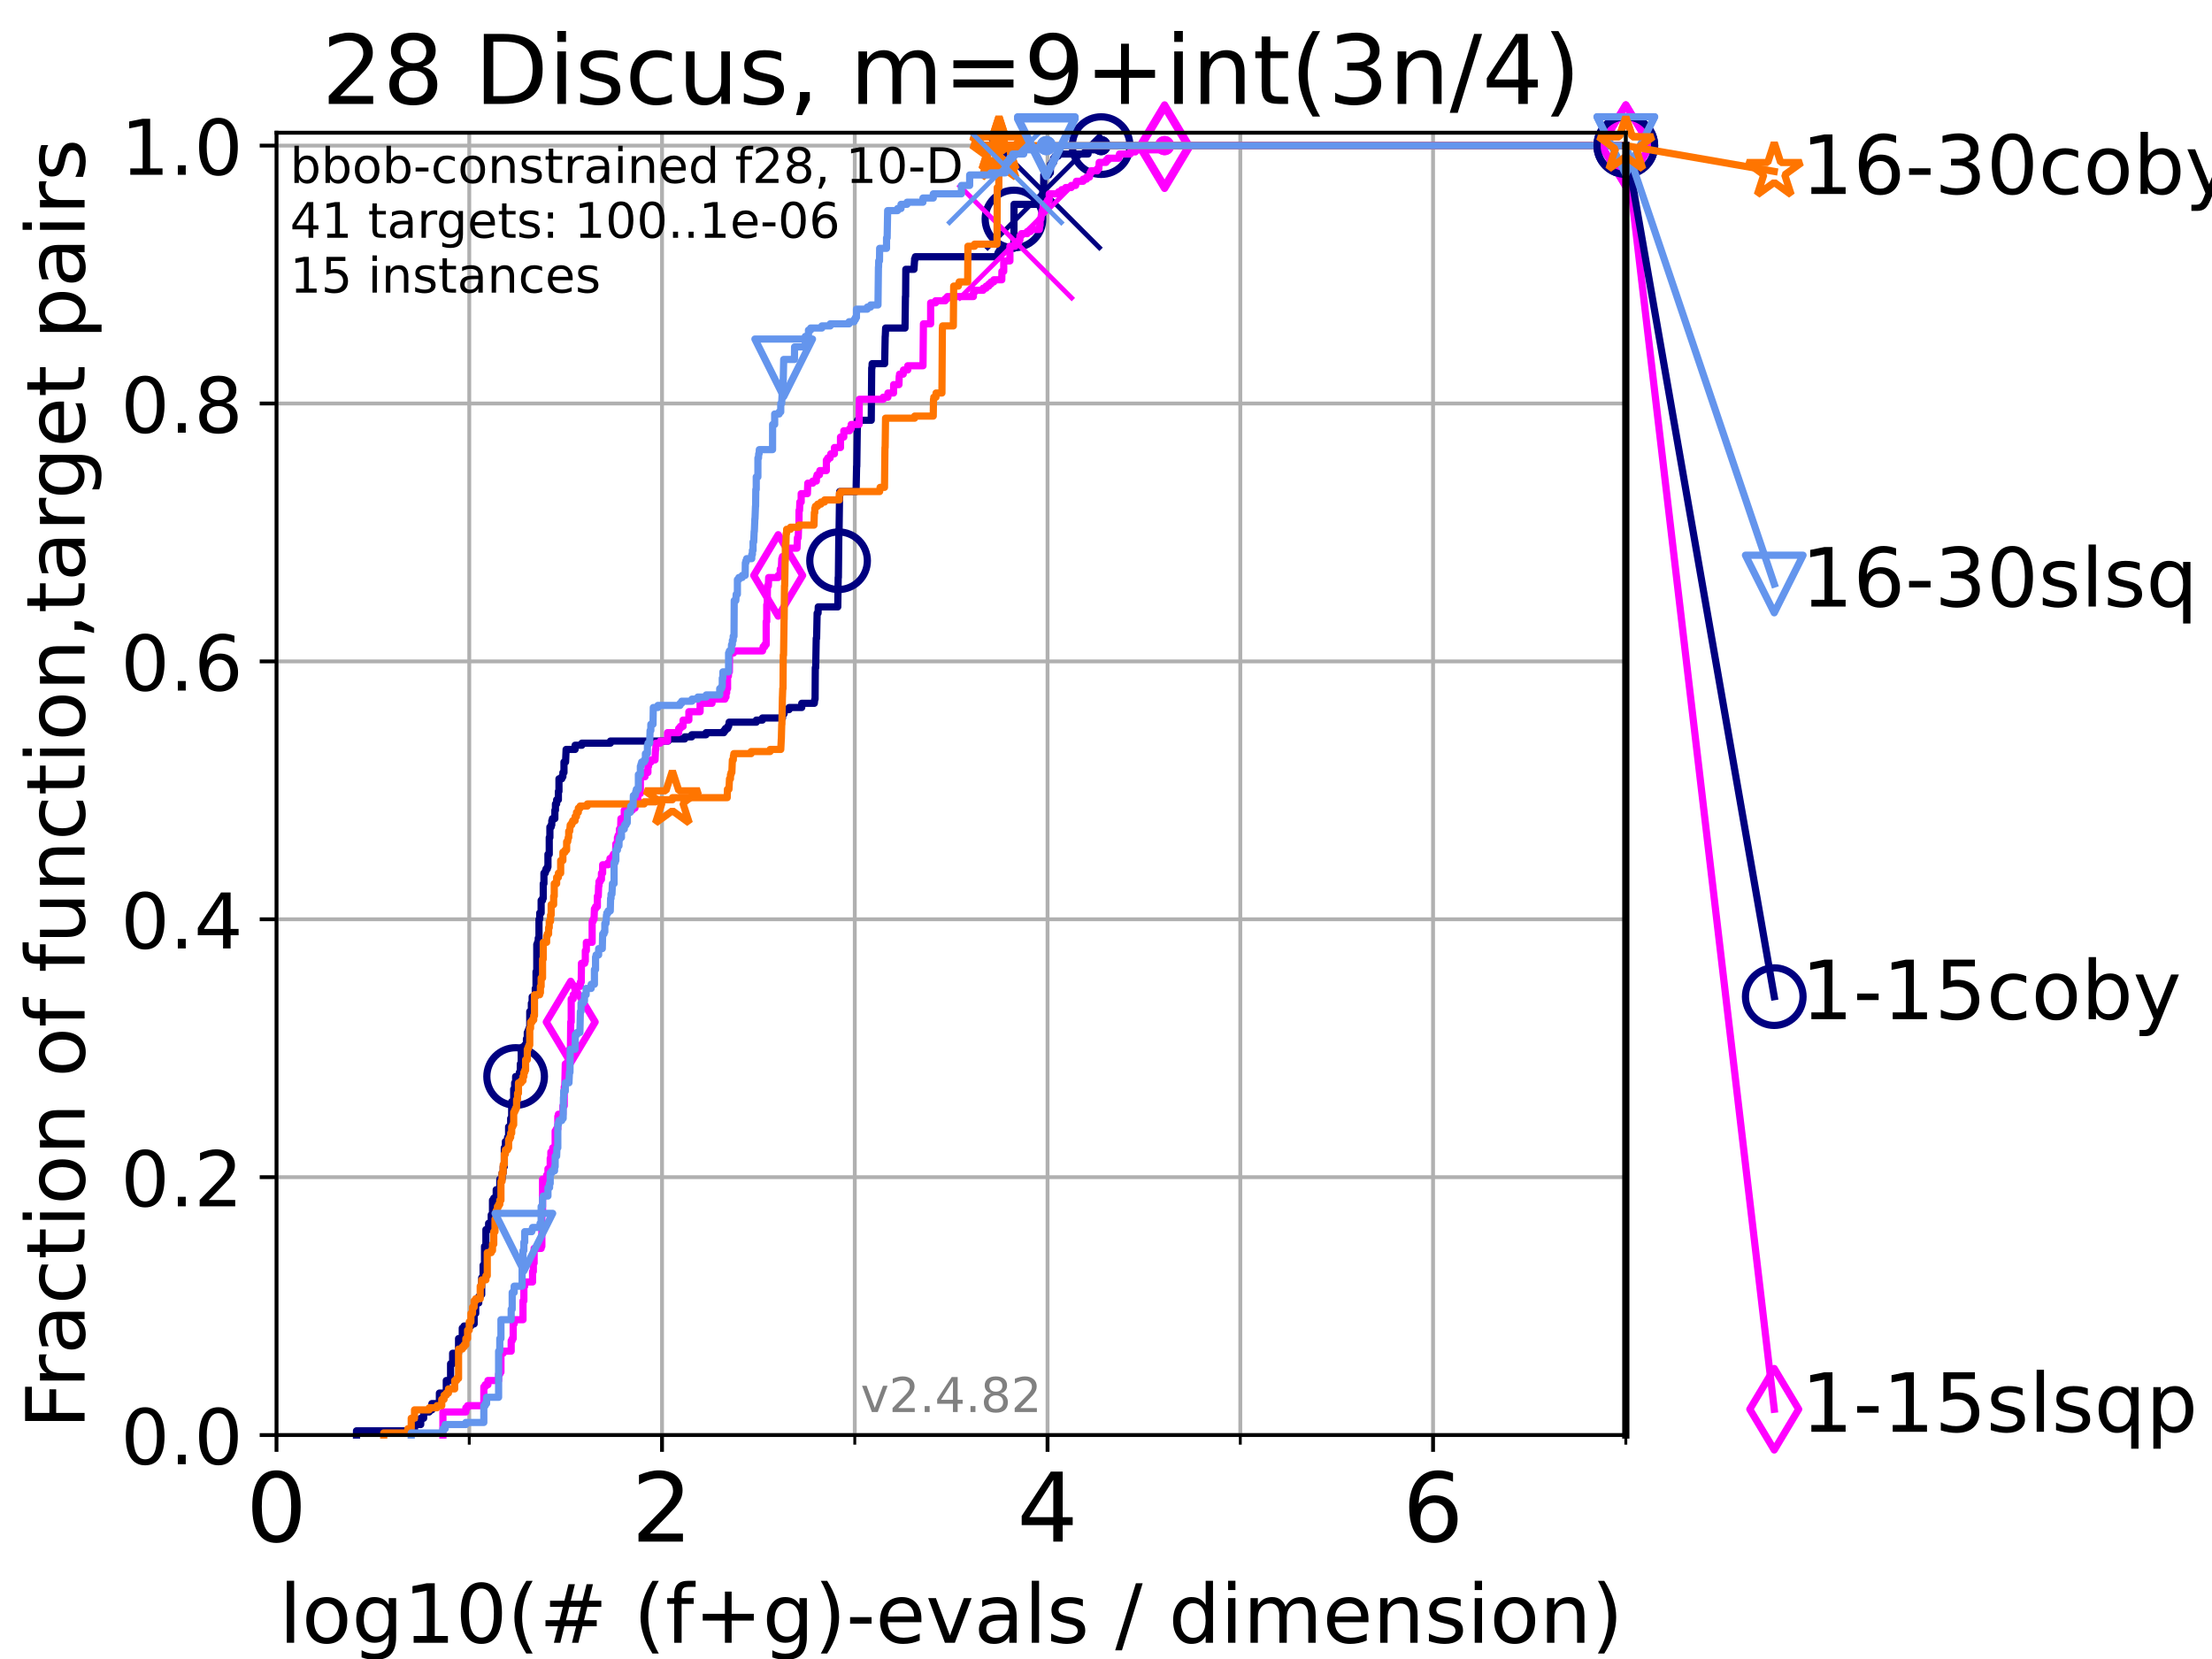 <?xml version="1.0" encoding="utf-8" standalone="no"?>
<!DOCTYPE svg PUBLIC "-//W3C//DTD SVG 1.1//EN"
  "http://www.w3.org/Graphics/SVG/1.1/DTD/svg11.dtd">
<!-- Created with matplotlib (https://matplotlib.org/) -->
<svg height="345.6pt" version="1.1" viewBox="0 0 460.8 345.6" width="460.8pt" xmlns="http://www.w3.org/2000/svg" xmlns:xlink="http://www.w3.org/1999/xlink">
 <defs>
  <style type="text/css">*{stroke-linecap:butt;stroke-linejoin:round;}</style>
 </defs>
 <g id="figure_1">
  <g id="patch_1">
   <path d="M 0 345.6 
L 460.8 345.6 
L 460.8 0 
L 0 0 
z
" style="fill:#ffffff;"/>
  </g>
  <g id="axes_1">
   <g id="patch_2">
    <path d="M 57.6 298.944 
L 338.688 298.944 
L 338.688 27.648 
L 57.6 27.648 
z
" style="fill:#ffffff;"/>
   </g>
   <g id="matplotlib.axis_1">
    <g id="xtick_1">
     <g id="line2d_1">
      <path clip-path="url(#pfc8fd40bf6)" d="M 57.6 298.944 
L 57.6 27.648 
" style="fill:none;stroke:#b0b0b0;stroke-linecap:square;stroke-width:0.8;"/>
     </g>
     <g id="line2d_2">
      <defs>
       <path d="M 0 0 
L 0 3.5 
" id="m327ebb0e05" style="stroke:#000000;stroke-width:0.8;"/>
      </defs>
      <g>
       <use style="stroke:#000000;stroke-width:0.8;" x="57.6" xlink:href="#m327ebb0e05" y="298.944"/>
      </g>
     </g>
     <g id="text_1">
      <!-- 0 -->
      <g transform="translate(51.237 321.141)scale(0.2 -0.2)">
       <defs>
        <path d="M 31.781 66.406 
Q 24.172 66.406 20.328 58.906 
Q 16.5 51.422 16.5 36.375 
Q 16.5 21.391 20.328 13.891 
Q 24.172 6.391 31.781 6.391 
Q 39.453 6.391 43.281 13.891 
Q 47.125 21.391 47.125 36.375 
Q 47.125 51.422 43.281 58.906 
Q 39.453 66.406 31.781 66.406 
z
M 31.781 74.219 
Q 44.047 74.219 50.516 64.516 
Q 56.984 54.828 56.984 36.375 
Q 56.984 17.969 50.516 8.266 
Q 44.047 -1.422 31.781 -1.422 
Q 19.531 -1.422 13.062 8.266 
Q 6.594 17.969 6.594 36.375 
Q 6.594 54.828 13.062 64.516 
Q 19.531 74.219 31.781 74.219 
z
" id="DejaVuSans-48"/>
       </defs>
       <use xlink:href="#DejaVuSans-48"/>
      </g>
     </g>
    </g>
    <g id="xtick_2">
     <g id="line2d_3">
      <path clip-path="url(#pfc8fd40bf6)" d="M 137.911 298.944 
L 137.911 27.648 
" style="fill:none;stroke:#b0b0b0;stroke-linecap:square;stroke-width:0.8;"/>
     </g>
     <g id="line2d_4">
      <g>
       <use style="stroke:#000000;stroke-width:0.8;" x="137.911" xlink:href="#m327ebb0e05" y="298.944"/>
      </g>
     </g>
     <g id="text_2">
      <!-- 2 -->
      <g transform="translate(131.548 321.141)scale(0.2 -0.2)">
       <defs>
        <path d="M 19.188 8.297 
L 53.609 8.297 
L 53.609 0 
L 7.328 0 
L 7.328 8.297 
Q 12.938 14.109 22.625 23.891 
Q 32.328 33.688 34.812 36.531 
Q 39.547 41.844 41.422 45.531 
Q 43.312 49.219 43.312 52.781 
Q 43.312 58.594 39.234 62.25 
Q 35.156 65.922 28.609 65.922 
Q 23.969 65.922 18.812 64.312 
Q 13.672 62.703 7.812 59.422 
L 7.812 69.391 
Q 13.766 71.781 18.938 73 
Q 24.125 74.219 28.422 74.219 
Q 39.75 74.219 46.484 68.547 
Q 53.219 62.891 53.219 53.422 
Q 53.219 48.922 51.531 44.891 
Q 49.859 40.875 45.406 35.406 
Q 44.188 33.984 37.641 27.219 
Q 31.109 20.453 19.188 8.297 
z
" id="DejaVuSans-50"/>
       </defs>
       <use xlink:href="#DejaVuSans-50"/>
      </g>
     </g>
    </g>
    <g id="xtick_3">
     <g id="line2d_5">
      <path clip-path="url(#pfc8fd40bf6)" d="M 218.222 298.944 
L 218.222 27.648 
" style="fill:none;stroke:#b0b0b0;stroke-linecap:square;stroke-width:0.8;"/>
     </g>
     <g id="line2d_6">
      <g>
       <use style="stroke:#000000;stroke-width:0.8;" x="218.222" xlink:href="#m327ebb0e05" y="298.944"/>
      </g>
     </g>
     <g id="text_3">
      <!-- 4 -->
      <g transform="translate(211.859 321.141)scale(0.2 -0.2)">
       <defs>
        <path d="M 37.797 64.312 
L 12.891 25.391 
L 37.797 25.391 
z
M 35.203 72.906 
L 47.609 72.906 
L 47.609 25.391 
L 58.016 25.391 
L 58.016 17.188 
L 47.609 17.188 
L 47.609 0 
L 37.797 0 
L 37.797 17.188 
L 4.891 17.188 
L 4.891 26.703 
z
" id="DejaVuSans-52"/>
       </defs>
       <use xlink:href="#DejaVuSans-52"/>
      </g>
     </g>
    </g>
    <g id="xtick_4">
     <g id="line2d_7">
      <path clip-path="url(#pfc8fd40bf6)" d="M 298.533 298.944 
L 298.533 27.648 
" style="fill:none;stroke:#b0b0b0;stroke-linecap:square;stroke-width:0.8;"/>
     </g>
     <g id="line2d_8">
      <g>
       <use style="stroke:#000000;stroke-width:0.8;" x="298.533" xlink:href="#m327ebb0e05" y="298.944"/>
      </g>
     </g>
     <g id="text_4">
      <!-- 6 -->
      <g transform="translate(292.17 321.141)scale(0.2 -0.2)">
       <defs>
        <path d="M 33.016 40.375 
Q 26.375 40.375 22.484 35.828 
Q 18.609 31.297 18.609 23.391 
Q 18.609 15.531 22.484 10.953 
Q 26.375 6.391 33.016 6.391 
Q 39.656 6.391 43.531 10.953 
Q 47.406 15.531 47.406 23.391 
Q 47.406 31.297 43.531 35.828 
Q 39.656 40.375 33.016 40.375 
z
M 52.594 71.297 
L 52.594 62.312 
Q 48.875 64.062 45.094 64.984 
Q 41.312 65.922 37.594 65.922 
Q 27.828 65.922 22.672 59.328 
Q 17.531 52.734 16.797 39.406 
Q 19.672 43.656 24.016 45.922 
Q 28.375 48.188 33.594 48.188 
Q 44.578 48.188 50.953 41.516 
Q 57.328 34.859 57.328 23.391 
Q 57.328 12.156 50.688 5.359 
Q 44.047 -1.422 33.016 -1.422 
Q 20.359 -1.422 13.672 8.266 
Q 6.984 17.969 6.984 36.375 
Q 6.984 53.656 15.188 63.938 
Q 23.391 74.219 37.203 74.219 
Q 40.922 74.219 44.703 73.484 
Q 48.484 72.75 52.594 71.297 
z
" id="DejaVuSans-54"/>
       </defs>
       <use xlink:href="#DejaVuSans-54"/>
      </g>
     </g>
    </g>
    <g id="xtick_5">
     <g id="line2d_9">
      <path clip-path="url(#pfc8fd40bf6)" d="M 97.755 298.944 
L 97.755 27.648 
" style="fill:none;stroke:#b0b0b0;stroke-linecap:square;stroke-width:0.8;"/>
     </g>
     <g id="line2d_10">
      <defs>
       <path d="M 0 0 
L 0 2 
" id="m8459ef6bb4" style="stroke:#000000;stroke-width:0.6;"/>
      </defs>
      <g>
       <use style="stroke:#000000;stroke-width:0.6;" x="97.755" xlink:href="#m8459ef6bb4" y="298.944"/>
      </g>
     </g>
    </g>
    <g id="xtick_6">
     <g id="line2d_11">
      <path clip-path="url(#pfc8fd40bf6)" d="M 178.066 298.944 
L 178.066 27.648 
" style="fill:none;stroke:#b0b0b0;stroke-linecap:square;stroke-width:0.8;"/>
     </g>
     <g id="line2d_12">
      <g>
       <use style="stroke:#000000;stroke-width:0.6;" x="178.066" xlink:href="#m8459ef6bb4" y="298.944"/>
      </g>
     </g>
    </g>
    <g id="xtick_7">
     <g id="line2d_13">
      <path clip-path="url(#pfc8fd40bf6)" d="M 258.377 298.944 
L 258.377 27.648 
" style="fill:none;stroke:#b0b0b0;stroke-linecap:square;stroke-width:0.8;"/>
     </g>
     <g id="line2d_14">
      <g>
       <use style="stroke:#000000;stroke-width:0.6;" x="258.377" xlink:href="#m8459ef6bb4" y="298.944"/>
      </g>
     </g>
    </g>
    <g id="xtick_8">
     <g id="line2d_15">
      <path clip-path="url(#pfc8fd40bf6)" d="M 338.688 298.944 
L 338.688 27.648 
" style="fill:none;stroke:#b0b0b0;stroke-linecap:square;stroke-width:0.8;"/>
     </g>
     <g id="line2d_16">
      <g>
       <use style="stroke:#000000;stroke-width:0.6;" x="338.688" xlink:href="#m8459ef6bb4" y="298.944"/>
      </g>
     </g>
    </g>
    <g id="text_5">
     <!-- log10(# (f+g)-evals / dimension) -->
     <g transform="translate(58.145 342.218)scale(0.17 -0.17)">
      <defs>
       <path d="M 9.422 75.984 
L 18.406 75.984 
L 18.406 0 
L 9.422 0 
z
" id="DejaVuSans-108"/>
       <path d="M 30.609 48.391 
Q 23.391 48.391 19.188 42.75 
Q 14.984 37.109 14.984 27.297 
Q 14.984 17.484 19.156 11.844 
Q 23.344 6.203 30.609 6.203 
Q 37.797 6.203 41.984 11.859 
Q 46.188 17.531 46.188 27.297 
Q 46.188 37.016 41.984 42.703 
Q 37.797 48.391 30.609 48.391 
z
M 30.609 56 
Q 42.328 56 49.016 48.375 
Q 55.719 40.766 55.719 27.297 
Q 55.719 13.875 49.016 6.219 
Q 42.328 -1.422 30.609 -1.422 
Q 18.844 -1.422 12.172 6.219 
Q 5.516 13.875 5.516 27.297 
Q 5.516 40.766 12.172 48.375 
Q 18.844 56 30.609 56 
z
" id="DejaVuSans-111"/>
       <path d="M 45.406 27.984 
Q 45.406 37.75 41.375 43.109 
Q 37.359 48.484 30.078 48.484 
Q 22.859 48.484 18.828 43.109 
Q 14.797 37.75 14.797 27.984 
Q 14.797 18.266 18.828 12.891 
Q 22.859 7.516 30.078 7.516 
Q 37.359 7.516 41.375 12.891 
Q 45.406 18.266 45.406 27.984 
z
M 54.391 6.781 
Q 54.391 -7.172 48.188 -13.984 
Q 42 -20.797 29.203 -20.797 
Q 24.469 -20.797 20.266 -20.094 
Q 16.062 -19.391 12.109 -17.922 
L 12.109 -9.188 
Q 16.062 -11.328 19.922 -12.344 
Q 23.781 -13.375 27.781 -13.375 
Q 36.625 -13.375 41.016 -8.766 
Q 45.406 -4.156 45.406 5.172 
L 45.406 9.625 
Q 42.625 4.781 38.281 2.391 
Q 33.938 0 27.875 0 
Q 17.828 0 11.672 7.656 
Q 5.516 15.328 5.516 27.984 
Q 5.516 40.672 11.672 48.328 
Q 17.828 56 27.875 56 
Q 33.938 56 38.281 53.609 
Q 42.625 51.219 45.406 46.391 
L 45.406 54.688 
L 54.391 54.688 
z
" id="DejaVuSans-103"/>
       <path d="M 12.406 8.297 
L 28.516 8.297 
L 28.516 63.922 
L 10.984 60.406 
L 10.984 69.391 
L 28.422 72.906 
L 38.281 72.906 
L 38.281 8.297 
L 54.391 8.297 
L 54.391 0 
L 12.406 0 
z
" id="DejaVuSans-49"/>
       <path d="M 31 75.875 
Q 24.469 64.656 21.281 53.656 
Q 18.109 42.672 18.109 31.391 
Q 18.109 20.125 21.312 9.062 
Q 24.516 -2 31 -13.188 
L 23.188 -13.188 
Q 15.875 -1.703 12.234 9.375 
Q 8.594 20.453 8.594 31.391 
Q 8.594 42.281 12.203 53.312 
Q 15.828 64.359 23.188 75.875 
z
" id="DejaVuSans-40"/>
       <path d="M 51.125 44 
L 36.922 44 
L 32.812 27.688 
L 47.125 27.688 
z
M 43.797 71.781 
L 38.719 51.516 
L 52.984 51.516 
L 58.109 71.781 
L 65.922 71.781 
L 60.891 51.516 
L 76.125 51.516 
L 76.125 44 
L 58.984 44 
L 54.984 27.688 
L 70.516 27.688 
L 70.516 20.219 
L 53.078 20.219 
L 48 0 
L 40.188 0 
L 45.219 20.219 
L 30.906 20.219 
L 25.875 0 
L 18.016 0 
L 23.094 20.219 
L 7.719 20.219 
L 7.719 27.688 
L 24.906 27.688 
L 29 44 
L 13.281 44 
L 13.281 51.516 
L 30.906 51.516 
L 35.891 71.781 
z
" id="DejaVuSans-35"/>
       <path id="DejaVuSans-32"/>
       <path d="M 37.109 75.984 
L 37.109 68.5 
L 28.516 68.5 
Q 23.688 68.5 21.797 66.547 
Q 19.922 64.594 19.922 59.516 
L 19.922 54.688 
L 34.719 54.688 
L 34.719 47.703 
L 19.922 47.703 
L 19.922 0 
L 10.891 0 
L 10.891 47.703 
L 2.297 47.703 
L 2.297 54.688 
L 10.891 54.688 
L 10.891 58.5 
Q 10.891 67.625 15.141 71.797 
Q 19.391 75.984 28.609 75.984 
z
" id="DejaVuSans-102"/>
       <path d="M 46 62.703 
L 46 35.5 
L 73.188 35.5 
L 73.188 27.203 
L 46 27.203 
L 46 0 
L 37.797 0 
L 37.797 27.203 
L 10.594 27.203 
L 10.594 35.5 
L 37.797 35.5 
L 37.797 62.703 
z
" id="DejaVuSans-43"/>
       <path d="M 8.016 75.875 
L 15.828 75.875 
Q 23.141 64.359 26.781 53.312 
Q 30.422 42.281 30.422 31.391 
Q 30.422 20.453 26.781 9.375 
Q 23.141 -1.703 15.828 -13.188 
L 8.016 -13.188 
Q 14.5 -2 17.703 9.062 
Q 20.906 20.125 20.906 31.391 
Q 20.906 42.672 17.703 53.656 
Q 14.5 64.656 8.016 75.875 
z
" id="DejaVuSans-41"/>
       <path d="M 4.891 31.391 
L 31.203 31.391 
L 31.203 23.391 
L 4.891 23.391 
z
" id="DejaVuSans-45"/>
       <path d="M 56.203 29.594 
L 56.203 25.203 
L 14.891 25.203 
Q 15.484 15.922 20.484 11.062 
Q 25.484 6.203 34.422 6.203 
Q 39.594 6.203 44.453 7.469 
Q 49.312 8.734 54.109 11.281 
L 54.109 2.781 
Q 49.266 0.734 44.188 -0.344 
Q 39.109 -1.422 33.891 -1.422 
Q 20.797 -1.422 13.156 6.188 
Q 5.516 13.812 5.516 26.812 
Q 5.516 40.234 12.766 48.109 
Q 20.016 56 32.328 56 
Q 43.359 56 49.781 48.891 
Q 56.203 41.797 56.203 29.594 
z
M 47.219 32.234 
Q 47.125 39.594 43.094 43.984 
Q 39.062 48.391 32.422 48.391 
Q 24.906 48.391 20.391 44.141 
Q 15.875 39.891 15.188 32.172 
z
" id="DejaVuSans-101"/>
       <path d="M 2.984 54.688 
L 12.5 54.688 
L 29.594 8.797 
L 46.688 54.688 
L 56.203 54.688 
L 35.688 0 
L 23.484 0 
z
" id="DejaVuSans-118"/>
       <path d="M 34.281 27.484 
Q 23.391 27.484 19.188 25 
Q 14.984 22.516 14.984 16.5 
Q 14.984 11.719 18.141 8.906 
Q 21.297 6.109 26.703 6.109 
Q 34.188 6.109 38.703 11.406 
Q 43.219 16.703 43.219 25.484 
L 43.219 27.484 
z
M 52.203 31.203 
L 52.203 0 
L 43.219 0 
L 43.219 8.297 
Q 40.141 3.328 35.547 0.953 
Q 30.953 -1.422 24.312 -1.422 
Q 15.922 -1.422 10.953 3.297 
Q 6 8.016 6 15.922 
Q 6 25.141 12.172 29.828 
Q 18.359 34.516 30.609 34.516 
L 43.219 34.516 
L 43.219 35.406 
Q 43.219 41.609 39.141 45 
Q 35.062 48.391 27.688 48.391 
Q 23 48.391 18.547 47.266 
Q 14.109 46.141 10.016 43.891 
L 10.016 52.203 
Q 14.938 54.109 19.578 55.047 
Q 24.219 56 28.609 56 
Q 40.484 56 46.344 49.844 
Q 52.203 43.703 52.203 31.203 
z
" id="DejaVuSans-97"/>
       <path d="M 44.281 53.078 
L 44.281 44.578 
Q 40.484 46.531 36.375 47.5 
Q 32.281 48.484 27.875 48.484 
Q 21.188 48.484 17.844 46.438 
Q 14.5 44.391 14.5 40.281 
Q 14.5 37.156 16.891 35.375 
Q 19.281 33.594 26.516 31.984 
L 29.594 31.297 
Q 39.156 29.25 43.188 25.516 
Q 47.219 21.781 47.219 15.094 
Q 47.219 7.469 41.188 3.016 
Q 35.156 -1.422 24.609 -1.422 
Q 20.219 -1.422 15.453 -0.562 
Q 10.688 0.297 5.422 2 
L 5.422 11.281 
Q 10.406 8.688 15.234 7.391 
Q 20.062 6.109 24.812 6.109 
Q 31.156 6.109 34.562 8.281 
Q 37.984 10.453 37.984 14.406 
Q 37.984 18.062 35.516 20.016 
Q 33.062 21.969 24.703 23.781 
L 21.578 24.516 
Q 13.234 26.266 9.516 29.906 
Q 5.812 33.547 5.812 39.891 
Q 5.812 47.609 11.281 51.797 
Q 16.75 56 26.812 56 
Q 31.781 56 36.172 55.266 
Q 40.578 54.547 44.281 53.078 
z
" id="DejaVuSans-115"/>
       <path d="M 25.391 72.906 
L 33.688 72.906 
L 8.297 -9.281 
L 0 -9.281 
z
" id="DejaVuSans-47"/>
       <path d="M 45.406 46.391 
L 45.406 75.984 
L 54.391 75.984 
L 54.391 0 
L 45.406 0 
L 45.406 8.203 
Q 42.578 3.328 38.25 0.953 
Q 33.938 -1.422 27.875 -1.422 
Q 17.969 -1.422 11.734 6.484 
Q 5.516 14.406 5.516 27.297 
Q 5.516 40.188 11.734 48.094 
Q 17.969 56 27.875 56 
Q 33.938 56 38.25 53.625 
Q 42.578 51.266 45.406 46.391 
z
M 14.797 27.297 
Q 14.797 17.391 18.875 11.75 
Q 22.953 6.109 30.078 6.109 
Q 37.203 6.109 41.297 11.75 
Q 45.406 17.391 45.406 27.297 
Q 45.406 37.203 41.297 42.844 
Q 37.203 48.484 30.078 48.484 
Q 22.953 48.484 18.875 42.844 
Q 14.797 37.203 14.797 27.297 
z
" id="DejaVuSans-100"/>
       <path d="M 9.422 54.688 
L 18.406 54.688 
L 18.406 0 
L 9.422 0 
z
M 9.422 75.984 
L 18.406 75.984 
L 18.406 64.594 
L 9.422 64.594 
z
" id="DejaVuSans-105"/>
       <path d="M 52 44.188 
Q 55.375 50.25 60.062 53.125 
Q 64.75 56 71.094 56 
Q 79.641 56 84.281 50.016 
Q 88.922 44.047 88.922 33.016 
L 88.922 0 
L 79.891 0 
L 79.891 32.719 
Q 79.891 40.578 77.094 44.375 
Q 74.312 48.188 68.609 48.188 
Q 61.625 48.188 57.562 43.547 
Q 53.516 38.922 53.516 30.906 
L 53.516 0 
L 44.484 0 
L 44.484 32.719 
Q 44.484 40.625 41.703 44.406 
Q 38.922 48.188 33.109 48.188 
Q 26.219 48.188 22.156 43.531 
Q 18.109 38.875 18.109 30.906 
L 18.109 0 
L 9.078 0 
L 9.078 54.688 
L 18.109 54.688 
L 18.109 46.188 
Q 21.188 51.219 25.484 53.609 
Q 29.781 56 35.688 56 
Q 41.656 56 45.828 52.969 
Q 50 49.953 52 44.188 
z
" id="DejaVuSans-109"/>
       <path d="M 54.891 33.016 
L 54.891 0 
L 45.906 0 
L 45.906 32.719 
Q 45.906 40.484 42.875 44.328 
Q 39.844 48.188 33.797 48.188 
Q 26.516 48.188 22.312 43.547 
Q 18.109 38.922 18.109 30.906 
L 18.109 0 
L 9.078 0 
L 9.078 54.688 
L 18.109 54.688 
L 18.109 46.188 
Q 21.344 51.125 25.703 53.562 
Q 30.078 56 35.797 56 
Q 45.219 56 50.047 50.172 
Q 54.891 44.344 54.891 33.016 
z
" id="DejaVuSans-110"/>
      </defs>
      <use xlink:href="#DejaVuSans-108"/>
      <use x="27.783" xlink:href="#DejaVuSans-111"/>
      <use x="88.965" xlink:href="#DejaVuSans-103"/>
      <use x="152.441" xlink:href="#DejaVuSans-49"/>
      <use x="216.064" xlink:href="#DejaVuSans-48"/>
      <use x="279.688" xlink:href="#DejaVuSans-40"/>
      <use x="318.701" xlink:href="#DejaVuSans-35"/>
      <use x="402.49" xlink:href="#DejaVuSans-32"/>
      <use x="434.277" xlink:href="#DejaVuSans-40"/>
      <use x="473.291" xlink:href="#DejaVuSans-102"/>
      <use x="508.496" xlink:href="#DejaVuSans-43"/>
      <use x="592.285" xlink:href="#DejaVuSans-103"/>
      <use x="655.762" xlink:href="#DejaVuSans-41"/>
      <use x="694.775" xlink:href="#DejaVuSans-45"/>
      <use x="730.859" xlink:href="#DejaVuSans-101"/>
      <use x="792.383" xlink:href="#DejaVuSans-118"/>
      <use x="851.562" xlink:href="#DejaVuSans-97"/>
      <use x="912.842" xlink:href="#DejaVuSans-108"/>
      <use x="940.625" xlink:href="#DejaVuSans-115"/>
      <use x="992.725" xlink:href="#DejaVuSans-32"/>
      <use x="1024.512" xlink:href="#DejaVuSans-47"/>
      <use x="1058.203" xlink:href="#DejaVuSans-32"/>
      <use x="1089.99" xlink:href="#DejaVuSans-100"/>
      <use x="1153.467" xlink:href="#DejaVuSans-105"/>
      <use x="1181.25" xlink:href="#DejaVuSans-109"/>
      <use x="1278.662" xlink:href="#DejaVuSans-101"/>
      <use x="1340.186" xlink:href="#DejaVuSans-110"/>
      <use x="1403.564" xlink:href="#DejaVuSans-115"/>
      <use x="1455.664" xlink:href="#DejaVuSans-105"/>
      <use x="1483.447" xlink:href="#DejaVuSans-111"/>
      <use x="1544.629" xlink:href="#DejaVuSans-110"/>
      <use x="1608.008" xlink:href="#DejaVuSans-41"/>
     </g>
    </g>
   </g>
   <g id="matplotlib.axis_2">
    <g id="ytick_1">
     <g id="line2d_17">
      <path clip-path="url(#pfc8fd40bf6)" d="M 57.6 298.944 
L 338.688 298.944 
" style="fill:none;stroke:#b0b0b0;stroke-linecap:square;stroke-width:0.8;"/>
     </g>
     <g id="line2d_18">
      <defs>
       <path d="M 0 0 
L -3.5 0 
" id="m7ba9d7794d" style="stroke:#000000;stroke-width:0.8;"/>
      </defs>
      <g>
       <use style="stroke:#000000;stroke-width:0.8;" x="57.6" xlink:href="#m7ba9d7794d" y="298.944"/>
      </g>
     </g>
     <g id="text_6">
      <!-- 0.0 -->
      <g transform="translate(25.155 305.023)scale(0.16 -0.16)">
       <defs>
        <path d="M 10.688 12.406 
L 21 12.406 
L 21 0 
L 10.688 0 
z
" id="DejaVuSans-46"/>
       </defs>
       <use xlink:href="#DejaVuSans-48"/>
       <use x="63.623" xlink:href="#DejaVuSans-46"/>
       <use x="95.41" xlink:href="#DejaVuSans-48"/>
      </g>
     </g>
    </g>
    <g id="ytick_2">
     <g id="line2d_19">
      <path clip-path="url(#pfc8fd40bf6)" d="M 57.6 245.222 
L 338.688 245.222 
" style="fill:none;stroke:#b0b0b0;stroke-linecap:square;stroke-width:0.8;"/>
     </g>
     <g id="line2d_20">
      <g>
       <use style="stroke:#000000;stroke-width:0.8;" x="57.6" xlink:href="#m7ba9d7794d" y="245.222"/>
      </g>
     </g>
     <g id="text_7">
      <!-- 0.2 -->
      <g transform="translate(25.155 251.301)scale(0.16 -0.16)">
       <use xlink:href="#DejaVuSans-48"/>
       <use x="63.623" xlink:href="#DejaVuSans-46"/>
       <use x="95.41" xlink:href="#DejaVuSans-50"/>
      </g>
     </g>
    </g>
    <g id="ytick_3">
     <g id="line2d_21">
      <path clip-path="url(#pfc8fd40bf6)" d="M 57.6 191.5 
L 338.688 191.5 
" style="fill:none;stroke:#b0b0b0;stroke-linecap:square;stroke-width:0.8;"/>
     </g>
     <g id="line2d_22">
      <g>
       <use style="stroke:#000000;stroke-width:0.8;" x="57.6" xlink:href="#m7ba9d7794d" y="191.5"/>
      </g>
     </g>
     <g id="text_8">
      <!-- 0.4 -->
      <g transform="translate(25.155 197.579)scale(0.16 -0.16)">
       <use xlink:href="#DejaVuSans-48"/>
       <use x="63.623" xlink:href="#DejaVuSans-46"/>
       <use x="95.41" xlink:href="#DejaVuSans-52"/>
      </g>
     </g>
    </g>
    <g id="ytick_4">
     <g id="line2d_23">
      <path clip-path="url(#pfc8fd40bf6)" d="M 57.6 137.778 
L 338.688 137.778 
" style="fill:none;stroke:#b0b0b0;stroke-linecap:square;stroke-width:0.8;"/>
     </g>
     <g id="line2d_24">
      <g>
       <use style="stroke:#000000;stroke-width:0.8;" x="57.6" xlink:href="#m7ba9d7794d" y="137.778"/>
      </g>
     </g>
     <g id="text_9">
      <!-- 0.6 -->
      <g transform="translate(25.155 143.857)scale(0.16 -0.16)">
       <use xlink:href="#DejaVuSans-48"/>
       <use x="63.623" xlink:href="#DejaVuSans-46"/>
       <use x="95.41" xlink:href="#DejaVuSans-54"/>
      </g>
     </g>
    </g>
    <g id="ytick_5">
     <g id="line2d_25">
      <path clip-path="url(#pfc8fd40bf6)" d="M 57.6 84.056 
L 338.688 84.056 
" style="fill:none;stroke:#b0b0b0;stroke-linecap:square;stroke-width:0.8;"/>
     </g>
     <g id="line2d_26">
      <g>
       <use style="stroke:#000000;stroke-width:0.8;" x="57.6" xlink:href="#m7ba9d7794d" y="84.056"/>
      </g>
     </g>
     <g id="text_10">
      <!-- 0.8 -->
      <g transform="translate(25.155 90.135)scale(0.16 -0.16)">
       <defs>
        <path d="M 31.781 34.625 
Q 24.75 34.625 20.719 30.859 
Q 16.703 27.094 16.703 20.516 
Q 16.703 13.922 20.719 10.156 
Q 24.75 6.391 31.781 6.391 
Q 38.812 6.391 42.859 10.172 
Q 46.922 13.969 46.922 20.516 
Q 46.922 27.094 42.891 30.859 
Q 38.875 34.625 31.781 34.625 
z
M 21.922 38.812 
Q 15.578 40.375 12.031 44.719 
Q 8.5 49.078 8.5 55.328 
Q 8.5 64.062 14.719 69.141 
Q 20.953 74.219 31.781 74.219 
Q 42.672 74.219 48.875 69.141 
Q 55.078 64.062 55.078 55.328 
Q 55.078 49.078 51.531 44.719 
Q 48 40.375 41.703 38.812 
Q 48.828 37.156 52.797 32.312 
Q 56.781 27.484 56.781 20.516 
Q 56.781 9.906 50.312 4.234 
Q 43.844 -1.422 31.781 -1.422 
Q 19.734 -1.422 13.25 4.234 
Q 6.781 9.906 6.781 20.516 
Q 6.781 27.484 10.781 32.312 
Q 14.797 37.156 21.922 38.812 
z
M 18.312 54.391 
Q 18.312 48.734 21.844 45.562 
Q 25.391 42.391 31.781 42.391 
Q 38.141 42.391 41.719 45.562 
Q 45.312 48.734 45.312 54.391 
Q 45.312 60.062 41.719 63.234 
Q 38.141 66.406 31.781 66.406 
Q 25.391 66.406 21.844 63.234 
Q 18.312 60.062 18.312 54.391 
z
" id="DejaVuSans-56"/>
       </defs>
       <use xlink:href="#DejaVuSans-48"/>
       <use x="63.623" xlink:href="#DejaVuSans-46"/>
       <use x="95.41" xlink:href="#DejaVuSans-56"/>
      </g>
     </g>
    </g>
    <g id="ytick_6">
     <g id="line2d_27">
      <path clip-path="url(#pfc8fd40bf6)" d="M 57.6 30.334 
L 338.688 30.334 
" style="fill:none;stroke:#b0b0b0;stroke-linecap:square;stroke-width:0.8;"/>
     </g>
     <g id="line2d_28">
      <g>
       <use style="stroke:#000000;stroke-width:0.8;" x="57.6" xlink:href="#m7ba9d7794d" y="30.334"/>
      </g>
     </g>
     <g id="text_11">
      <!-- 1.0 -->
      <g transform="translate(25.155 36.413)scale(0.16 -0.16)">
       <use xlink:href="#DejaVuSans-49"/>
       <use x="63.623" xlink:href="#DejaVuSans-46"/>
       <use x="95.41" xlink:href="#DejaVuSans-48"/>
      </g>
     </g>
    </g>
    <g id="text_12">
     <!-- Fraction of function,target pairs -->
     <g transform="translate(17.62 297.681)rotate(-90)scale(0.17 -0.17)">
      <defs>
       <path d="M 9.812 72.906 
L 51.703 72.906 
L 51.703 64.594 
L 19.672 64.594 
L 19.672 43.109 
L 48.578 43.109 
L 48.578 34.812 
L 19.672 34.812 
L 19.672 0 
L 9.812 0 
z
" id="DejaVuSans-70"/>
       <path d="M 41.109 46.297 
Q 39.594 47.172 37.812 47.578 
Q 36.031 48 33.891 48 
Q 26.266 48 22.188 43.047 
Q 18.109 38.094 18.109 28.812 
L 18.109 0 
L 9.078 0 
L 9.078 54.688 
L 18.109 54.688 
L 18.109 46.188 
Q 20.953 51.172 25.484 53.578 
Q 30.031 56 36.531 56 
Q 37.453 56 38.578 55.875 
Q 39.703 55.766 41.062 55.516 
z
" id="DejaVuSans-114"/>
       <path d="M 48.781 52.594 
L 48.781 44.188 
Q 44.969 46.297 41.141 47.344 
Q 37.312 48.391 33.406 48.391 
Q 24.656 48.391 19.812 42.844 
Q 14.984 37.312 14.984 27.297 
Q 14.984 17.281 19.812 11.734 
Q 24.656 6.203 33.406 6.203 
Q 37.312 6.203 41.141 7.25 
Q 44.969 8.297 48.781 10.406 
L 48.781 2.094 
Q 45.016 0.344 40.984 -0.531 
Q 36.969 -1.422 32.422 -1.422 
Q 20.062 -1.422 12.781 6.344 
Q 5.516 14.109 5.516 27.297 
Q 5.516 40.672 12.859 48.328 
Q 20.219 56 33.016 56 
Q 37.156 56 41.109 55.141 
Q 45.062 54.297 48.781 52.594 
z
" id="DejaVuSans-99"/>
       <path d="M 18.312 70.219 
L 18.312 54.688 
L 36.812 54.688 
L 36.812 47.703 
L 18.312 47.703 
L 18.312 18.016 
Q 18.312 11.328 20.141 9.422 
Q 21.969 7.516 27.594 7.516 
L 36.812 7.516 
L 36.812 0 
L 27.594 0 
Q 17.188 0 13.234 3.875 
Q 9.281 7.766 9.281 18.016 
L 9.281 47.703 
L 2.688 47.703 
L 2.688 54.688 
L 9.281 54.688 
L 9.281 70.219 
z
" id="DejaVuSans-116"/>
       <path d="M 8.5 21.578 
L 8.5 54.688 
L 17.484 54.688 
L 17.484 21.922 
Q 17.484 14.156 20.5 10.266 
Q 23.531 6.391 29.594 6.391 
Q 36.859 6.391 41.078 11.031 
Q 45.312 15.672 45.312 23.688 
L 45.312 54.688 
L 54.297 54.688 
L 54.297 0 
L 45.312 0 
L 45.312 8.406 
Q 42.047 3.422 37.719 1 
Q 33.406 -1.422 27.688 -1.422 
Q 18.266 -1.422 13.375 4.438 
Q 8.5 10.297 8.5 21.578 
z
M 31.109 56 
z
" id="DejaVuSans-117"/>
       <path d="M 11.719 12.406 
L 22.016 12.406 
L 22.016 4 
L 14.016 -11.625 
L 7.719 -11.625 
L 11.719 4 
z
" id="DejaVuSans-44"/>
       <path d="M 18.109 8.203 
L 18.109 -20.797 
L 9.078 -20.797 
L 9.078 54.688 
L 18.109 54.688 
L 18.109 46.391 
Q 20.953 51.266 25.266 53.625 
Q 29.594 56 35.594 56 
Q 45.562 56 51.781 48.094 
Q 58.016 40.188 58.016 27.297 
Q 58.016 14.406 51.781 6.484 
Q 45.562 -1.422 35.594 -1.422 
Q 29.594 -1.422 25.266 0.953 
Q 20.953 3.328 18.109 8.203 
z
M 48.688 27.297 
Q 48.688 37.203 44.609 42.844 
Q 40.531 48.484 33.406 48.484 
Q 26.266 48.484 22.188 42.844 
Q 18.109 37.203 18.109 27.297 
Q 18.109 17.391 22.188 11.75 
Q 26.266 6.109 33.406 6.109 
Q 40.531 6.109 44.609 11.75 
Q 48.688 17.391 48.688 27.297 
z
" id="DejaVuSans-112"/>
      </defs>
      <use xlink:href="#DejaVuSans-70"/>
      <use x="50.27" xlink:href="#DejaVuSans-114"/>
      <use x="91.383" xlink:href="#DejaVuSans-97"/>
      <use x="152.662" xlink:href="#DejaVuSans-99"/>
      <use x="207.643" xlink:href="#DejaVuSans-116"/>
      <use x="246.852" xlink:href="#DejaVuSans-105"/>
      <use x="274.635" xlink:href="#DejaVuSans-111"/>
      <use x="335.816" xlink:href="#DejaVuSans-110"/>
      <use x="399.195" xlink:href="#DejaVuSans-32"/>
      <use x="430.982" xlink:href="#DejaVuSans-111"/>
      <use x="492.164" xlink:href="#DejaVuSans-102"/>
      <use x="527.369" xlink:href="#DejaVuSans-32"/>
      <use x="559.156" xlink:href="#DejaVuSans-102"/>
      <use x="594.361" xlink:href="#DejaVuSans-117"/>
      <use x="657.74" xlink:href="#DejaVuSans-110"/>
      <use x="721.119" xlink:href="#DejaVuSans-99"/>
      <use x="776.1" xlink:href="#DejaVuSans-116"/>
      <use x="815.309" xlink:href="#DejaVuSans-105"/>
      <use x="843.092" xlink:href="#DejaVuSans-111"/>
      <use x="904.273" xlink:href="#DejaVuSans-110"/>
      <use x="967.652" xlink:href="#DejaVuSans-44"/>
      <use x="999.439" xlink:href="#DejaVuSans-116"/>
      <use x="1038.648" xlink:href="#DejaVuSans-97"/>
      <use x="1099.928" xlink:href="#DejaVuSans-114"/>
      <use x="1139.291" xlink:href="#DejaVuSans-103"/>
      <use x="1202.768" xlink:href="#DejaVuSans-101"/>
      <use x="1264.291" xlink:href="#DejaVuSans-116"/>
      <use x="1303.5" xlink:href="#DejaVuSans-32"/>
      <use x="1335.287" xlink:href="#DejaVuSans-112"/>
      <use x="1398.764" xlink:href="#DejaVuSans-97"/>
      <use x="1460.043" xlink:href="#DejaVuSans-105"/>
      <use x="1487.826" xlink:href="#DejaVuSans-114"/>
      <use x="1528.939" xlink:href="#DejaVuSans-115"/>
     </g>
    </g>
   </g>
   <g id="line2d_29">
    <defs>
     <path d="M 0 1.5 
C 0.398 1.5 0.779 1.342 1.061 1.061 
C 1.342 0.779 1.5 0.398 1.5 0 
C 1.5 -0.398 1.342 -0.779 1.061 -1.061 
C 0.779 -1.342 0.398 -1.5 0 -1.5 
C -0.398 -1.5 -0.779 -1.342 -1.061 -1.061 
C -1.342 -0.779 -1.5 -0.398 -1.5 0 
C -1.5 0.398 -1.342 0.779 -1.061 1.061 
C -0.779 1.342 -0.398 1.5 0 1.5 
z
" id="m39f97723c8" style="stroke:#000080;"/>
    </defs>
    <g>
     <use style="fill:#000080;stroke:#000080;" x="229.387" xlink:href="#m39f97723c8" y="30.334"/>
     <use style="fill:#000080;stroke:#000080;" x="229.387" xlink:href="#m39f97723c8" y="30.334"/>
    </g>
   </g>
   <g id="line2d_30">
    <path d="M 74.263 298.944 
L 74.263 298.07 
L 86.351 298.07 
L 86.351 296.76 
L 87.644 296.76 
L 87.644 295.45 
L 88.256 295.45 
L 88.256 294.14 
L 89.419 294.14 
L 89.419 293.703 
L 89.973 293.703 
L 89.973 292.393 
L 91.535 292.393 
L 91.535 290.209 
L 92.969 290.209 
L 92.969 287.588 
L 93.864 287.588 
L 93.864 284.094 
L 94.295 284.094 
L 94.295 281.91 
L 95.526 281.91 
L 95.526 278.853 
L 96.301 278.853 
L 96.301 276.669 
L 96.676 276.669 
L 96.676 276.232 
L 98.101 276.232 
L 98.101 275.796 
L 98.772 275.796 
L 98.772 273.612 
L 99.098 273.612 
L 99.098 271.428 
L 99.732 271.428 
L 99.732 270.118 
L 100.04 270.118 
L 100.04 269.681 
L 100.344 269.681 
L 100.344 266.187 
L 100.642 266.187 
L 100.642 263.566 
L 100.935 263.566 
L 100.935 259.635 
L 101.223 259.635 
L 101.223 256.141 
L 101.786 256.141 
L 101.786 254.831 
L 102.331 254.831 
L 102.331 253.084 
L 102.597 253.084 
L 102.597 250.026 
L 102.859 250.026 
L 102.859 249.59 
L 103.372 249.59 
L 103.372 247.843 
L 104.115 247.843 
L 104.115 245.659 
L 104.592 245.659 
L 104.592 244.348 
L 104.826 244.348 
L 104.826 243.038 
L 105.057 243.038 
L 105.057 239.107 
L 105.285 239.107 
L 105.285 237.797 
L 105.733 237.797 
L 105.733 236.924 
L 105.952 236.924 
L 105.952 234.74 
L 106.383 234.74 
L 106.383 232.993 
L 106.594 232.993 
L 106.594 229.499 
L 107.009 229.499 
L 107.009 226.878 
L 107.213 226.878 
L 107.213 225.568 
L 107.415 225.568 
L 107.415 224.257 
L 108.199 224.257 
L 108.199 223.384 
L 108.389 223.384 
L 108.389 221.637 
L 108.578 221.637 
L 108.578 219.016 
L 108.764 219.016 
L 108.764 218.143 
L 109.312 218.143 
L 109.312 217.706 
L 109.668 217.706 
L 109.668 216.396 
L 109.843 216.396 
L 109.843 215.085 
L 110.017 215.085 
L 110.017 214.649 
L 110.189 214.649 
L 110.189 214.212 
L 110.359 214.212 
L 110.359 210.718 
L 110.694 210.718 
L 110.694 208.971 
L 110.86 208.971 
L 110.86 207.66 
L 111.506 207.66 
L 111.506 205.913 
L 111.663 205.913 
L 111.663 202.419 
L 111.82 202.419 
L 111.82 196.741 
L 111.975 196.741 
L 111.975 196.304 
L 112.128 196.304 
L 112.128 195.431 
L 112.281 195.431 
L 112.281 191.5 
L 112.432 191.5 
L 112.432 190.19 
L 112.73 190.19 
L 112.73 187.569 
L 113.023 187.569 
L 113.023 187.132 
L 113.168 187.132 
L 113.168 184.075 
L 113.311 184.075 
L 113.311 181.891 
L 113.595 181.891 
L 113.595 181.454 
L 113.735 181.454 
L 113.735 181.018 
L 114.012 181.018 
L 114.012 180.581 
L 114.148 180.581 
L 114.148 177.96 
L 114.419 177.96 
L 114.419 174.466 
L 114.552 174.466 
L 114.552 172.282 
L 114.817 172.282 
L 114.817 171.846 
L 114.947 171.846 
L 114.947 170.972 
L 115.077 170.972 
L 115.077 170.535 
L 115.586 170.535 
L 115.586 168.788 
L 115.711 168.788 
L 115.711 167.478 
L 115.959 167.478 
L 115.959 166.604 
L 116.323 166.604 
L 116.323 164.857 
L 116.443 164.857 
L 116.443 162.237 
L 117.03 162.237 
L 117.03 161.8 
L 117.26 161.8 
L 117.26 160.927 
L 117.486 160.927 
L 117.486 158.743 
L 117.821 158.743 
L 117.931 156.122 
L 119.801 156.122 
L 119.801 155.249 
L 121.219 155.249 
L 121.219 154.812 
L 127.165 154.812 
L 127.165 154.375 
L 139.188 154.375 
L 139.188 153.938 
L 142.647 153.938 
L 142.647 153.502 
L 144.1 153.502 
L 144.1 153.065 
L 147.082 153.065 
L 147.082 152.628 
L 150.791 152.628 
L 150.791 152.191 
L 151.122 152.191 
L 151.122 151.755 
L 151.605 151.755 
L 151.605 151.318 
L 151.795 151.318 
L 151.889 150.444 
L 157.557 150.444 
L 157.557 150.007 
L 158.822 150.007 
L 158.822 149.571 
L 163.008 149.571 
L 163.033 148.697 
L 163.344 148.697 
L 163.368 147.824 
L 164.383 147.824 
L 164.383 147.387 
L 167.017 147.387 
L 167.017 146.513 
L 169.634 146.513 
L 169.735 145.64 
L 169.797 145.64 
L 169.842 139.088 
L 169.925 139.088 
L 170.036 132.974 
L 170.114 132.974 
L 170.223 127.732 
L 170.419 127.732 
L 170.457 126.422 
L 174.524 126.422 
L 174.61 120.307 
L 174.652 120.307 
L 174.754 110.262 
L 174.796 110.262 
L 174.896 103.274 
L 174.926 103.274 
L 174.926 102.4 
L 178.338 102.4 
L 178.447 97.159 
L 178.482 97.159 
L 178.59 89.297 
L 178.604 89.297 
L 178.627 87.55 
L 181.498 87.55 
L 181.593 76.631 
L 181.652 76.631 
L 181.681 75.758 
L 184.289 75.758 
L 184.399 70.08 
L 184.418 70.08 
L 184.493 68.333 
L 188.53 68.333 
L 188.619 61.781 
L 188.657 61.781 
L 188.699 56.103 
L 190.398 56.103 
L 190.507 54.356 
L 190.528 54.356 
L 190.528 53.919 
L 190.684 53.919 
L 190.684 53.483 
L 207.755 53.483 
L 207.755 53.046 
L 207.921 53.046 
L 207.921 52.609 
L 208.187 52.609 
L 208.187 52.172 
L 210.166 52.172 
L 210.166 51.736 
L 211.208 51.736 
L 211.241 42.563 
L 217.109 42.563 
L 217.22 40.38 
L 217.223 40.38 
L 217.223 39.943 
L 217.412 39.943 
L 217.432 36.449 
L 218.488 36.449 
L 218.488 36.012 
L 218.809 36.012 
L 218.824 34.265 
L 219.16 34.265 
L 219.16 33.828 
L 219.483 33.828 
L 219.49 32.955 
L 219.812 32.955 
L 219.812 32.518 
L 220.438 32.518 
L 220.438 32.081 
L 226.658 32.081 
L 226.659 31.208 
L 229.385 31.208 
L 229.387 30.334 
L 338.688 30.334 
L 338.688 30.334 
" style="fill:none;stroke:#000080;stroke-linecap:square;stroke-width:1.5;"/>
   </g>
   <g id="line2d_31">
    <defs>
     <path d="M 0 6 
C 1.591 6 3.117 5.368 4.243 4.243 
C 5.368 3.117 6 1.591 6 0 
C 6 -1.591 5.368 -3.117 4.243 -4.243 
C 3.117 -5.368 1.591 -6 0 -6 
C -1.591 -6 -3.117 -5.368 -4.243 -4.243 
C -5.368 -3.117 -6 -1.591 -6 0 
C -6 1.591 -5.368 3.117 -4.243 4.243 
C -3.117 5.368 -1.591 6 0 6 
z
" id="m6f67aad8c5" style="stroke:#000080;stroke-width:1.5;"/>
    </defs>
    <g>
     <use style="fill-opacity:0;stroke:#000080;stroke-width:1.5;" x="107.415" xlink:href="#m6f67aad8c5" y="224.257"/>
     <use style="fill-opacity:0;stroke:#000080;stroke-width:1.5;" x="174.69" xlink:href="#m6f67aad8c5" y="116.813"/>
     <use style="fill-opacity:0;stroke:#000080;stroke-width:1.5;" x="211.229" xlink:href="#m6f67aad8c5" y="45.621"/>
     <use style="fill-opacity:0;stroke:#000080;stroke-width:1.5;" x="229.387" xlink:href="#m6f67aad8c5" y="30.334"/>
     <use style="fill-opacity:0;stroke:#000080;stroke-width:1.5;" x="338.688" xlink:href="#m6f67aad8c5" y="30.334"/>
    </g>
   </g>
   <g id="line2d_32">
    <path style="fill:none;stroke:#000080;stroke-linecap:square;stroke-width:1.5;"/>
    <g/>
   </g>
   <g id="line2d_33">
    <path clip-path="url(#pfc8fd40bf6)" d="M 217.375 39.943 
" style="fill:none;stroke:#000080;stroke-linecap:square;stroke-width:1.5;"/>
    <defs>
     <path d="M -12 12 
L 12 -12 
M -12 -12 
L 12 12 
" id="m12f5b8e25d" style="stroke:#000080;"/>
    </defs>
    <g clip-path="url(#pfc8fd40bf6)">
     <use style="fill:#000080;stroke:#000080;" x="217.375" xlink:href="#m12f5b8e25d" y="39.943"/>
    </g>
   </g>
   <g id="line2d_34">
    <defs>
     <path d="M 0 1.5 
C 0.398 1.5 0.779 1.342 1.061 1.061 
C 1.342 0.779 1.5 0.398 1.5 0 
C 1.5 -0.398 1.342 -0.779 1.061 -1.061 
C 0.779 -1.342 0.398 -1.5 0 -1.5 
C -0.398 -1.5 -0.779 -1.342 -1.061 -1.061 
C -1.342 -0.779 -1.5 -0.398 -1.5 0 
C -1.5 0.398 -1.342 0.779 -1.061 1.061 
C -0.779 1.342 -0.398 1.5 0 1.5 
z
" id="m3588d93a55" style="stroke:#ff00ff;"/>
    </defs>
    <g>
     <use style="fill:#ff00ff;stroke:#ff00ff;" x="242.603" xlink:href="#m3588d93a55" y="30.334"/>
     <use style="fill:#ff00ff;stroke:#ff00ff;" x="242.603" xlink:href="#m3588d93a55" y="30.334"/>
    </g>
   </g>
   <g id="line2d_35">
    <path d="M 92.267 298.944 
L 92.267 294.14 
L 97.044 294.14 
L 97.044 293.266 
L 97.403 293.266 
L 97.403 292.829 
L 100.789 292.829 
L 100.789 288.898 
L 101.08 288.898 
L 101.08 288.462 
L 101.647 288.462 
L 101.647 287.588 
L 103.871 287.588 
L 103.871 286.278 
L 104.115 286.278 
L 104.115 285.841 
L 104.355 285.841 
L 104.355 281.91 
L 104.826 281.91 
L 104.826 281.473 
L 106.489 281.473 
L 106.489 279.29 
L 106.699 279.29 
L 106.699 278.853 
L 106.906 278.853 
L 106.906 275.796 
L 107.111 275.796 
L 107.111 274.922 
L 108.949 274.922 
L 108.949 270.991 
L 109.132 270.991 
L 109.132 267.934 
L 109.312 267.934 
L 109.312 267.06 
L 110.942 267.06 
L 110.942 264.876 
L 111.105 264.876 
L 111.105 263.129 
L 111.266 263.129 
L 111.266 260.072 
L 112.73 260.072 
L 112.73 259.635 
L 112.877 259.635 
L 112.877 253.084 
L 113.023 253.084 
L 113.023 245.659 
L 113.874 245.659 
L 113.874 244.785 
L 114.148 244.785 
L 114.148 243.475 
L 114.619 243.475 
L 114.619 241.291 
L 114.751 241.291 
L 114.751 239.981 
L 115.141 239.981 
L 115.141 239.107 
L 115.649 239.107 
L 115.649 235.613 
L 115.897 235.613 
L 115.897 235.176 
L 116.203 235.176 
L 116.203 232.556 
L 116.323 232.556 
L 116.323 232.119 
L 117.26 232.119 
L 117.26 230.372 
L 117.542 230.372 
L 117.542 226.441 
L 117.654 226.441 
L 117.765 221.637 
L 118.203 221.637 
L 118.203 221.2 
L 118.524 221.2 
L 118.629 218.579 
L 118.839 218.579 
L 118.891 212.901 
L 118.994 212.901 
L 118.994 208.097 
L 119.402 208.097 
L 119.402 207.224 
L 119.801 207.224 
L 119.801 205.476 
L 120.899 205.476 
L 120.899 204.603 
L 121.083 204.603 
L 121.128 200.672 
L 121.8 200.672 
L 121.8 200.235 
L 121.931 200.235 
L 121.931 198.052 
L 122.148 198.052 
L 122.148 196.304 
L 123.354 196.304 
L 123.354 191.937 
L 123.554 191.937 
L 123.554 191.5 
L 123.751 191.5 
L 123.83 189.316 
L 124.063 189.316 
L 124.063 188.879 
L 124.444 188.879 
L 124.444 186.696 
L 124.632 186.696 
L 124.707 184.512 
L 124.781 184.512 
L 124.781 183.638 
L 125.038 183.638 
L 125.038 183.202 
L 125.292 183.202 
L 125.292 181.891 
L 125.542 181.891 
L 125.542 180.144 
L 126.674 180.144 
L 126.674 179.707 
L 127.068 179.707 
L 127.068 178.834 
L 127.548 178.834 
L 127.548 178.397 
L 127.768 178.397 
L 127.768 177.96 
L 128.23 177.96 
L 128.291 175.777 
L 128.62 175.777 
L 128.62 174.466 
L 128.768 174.466 
L 128.768 174.029 
L 129.031 174.029 
L 129.031 172.719 
L 129.291 172.719 
L 129.348 170.535 
L 130.046 170.535 
L 130.046 168.788 
L 131.716 168.788 
L 131.716 168.352 
L 132.279 168.352 
L 132.279 167.041 
L 132.871 167.041 
L 132.871 165.294 
L 133.398 165.294 
L 133.398 161.8 
L 134.365 161.8 
L 134.365 160.927 
L 134.974 160.927 
L 134.974 159.616 
L 135.118 159.616 
L 135.118 158.743 
L 135.622 158.743 
L 135.622 158.306 
L 136.457 158.306 
L 136.551 156.122 
L 136.627 156.122 
L 136.627 154.812 
L 137.541 154.812 
L 137.541 154.375 
L 139.058 154.375 
L 139.058 152.628 
L 141.379 152.628 
L 141.379 151.755 
L 141.732 151.755 
L 141.732 151.318 
L 142.297 151.318 
L 142.297 150.007 
L 143.502 150.007 
L 143.502 148.26 
L 145.844 148.26 
L 145.844 146.513 
L 148.325 146.513 
L 148.364 145.64 
L 151.007 145.64 
L 151.007 145.203 
L 151.236 145.203 
L 151.236 144.33 
L 151.381 144.33 
L 151.381 143.456 
L 151.566 143.456 
L 151.566 140.835 
L 151.748 140.835 
L 151.764 139.962 
L 151.944 139.962 
L 151.983 136.031 
L 152.819 136.031 
L 152.819 135.594 
L 158.848 135.594 
L 158.848 135.157 
L 158.979 135.157 
L 158.979 134.721 
L 159.309 134.721 
L 159.309 134.284 
L 159.608 134.284 
L 159.608 129.48 
L 159.723 129.48 
L 159.723 125.985 
L 159.838 125.985 
L 159.862 122.055 
L 160.064 122.055 
L 160.128 120.307 
L 162.113 120.307 
L 162.113 119.871 
L 162.513 119.871 
L 162.543 118.56 
L 162.754 118.56 
L 162.859 116.377 
L 163 116.377 
L 163 115.94 
L 163.899 115.94 
L 163.899 115.503 
L 164.383 115.503 
L 164.383 114.193 
L 166.031 114.193 
L 166.124 112.009 
L 166.283 112.009 
L 166.361 109.825 
L 166.44 109.825 
L 166.456 106.331 
L 166.561 106.331 
L 166.622 104.584 
L 166.902 104.584 
L 166.902 102.837 
L 168.199 102.837 
L 168.276 100.653 
L 169.317 100.653 
L 169.317 100.216 
L 170.07 100.216 
L 170.07 99.343 
L 170.207 99.343 
L 170.207 98.906 
L 170.717 98.906 
L 170.788 98.033 
L 172.147 98.033 
L 172.147 95.849 
L 172.429 95.849 
L 172.429 95.412 
L 172.935 95.412 
L 172.935 94.975 
L 173.063 94.975 
L 173.063 94.538 
L 173.825 94.538 
L 173.831 93.228 
L 175.092 93.228 
L 175.092 91.044 
L 175.779 91.044 
L 175.779 89.734 
L 176.985 89.734 
L 176.985 89.297 
L 177.323 89.297 
L 177.323 88.424 
L 178.967 88.424 
L 179.005 83.183 
L 183.985 83.183 
L 183.985 82.746 
L 184.963 82.746 
L 184.971 81.872 
L 186.137 81.872 
L 186.162 80.125 
L 187.263 80.125 
L 187.323 78.378 
L 187.39 78.378 
L 187.39 77.941 
L 188.166 77.941 
L 188.215 77.068 
L 189.099 77.068 
L 189.099 76.194 
L 192.279 76.194 
L 192.368 67.459 
L 193.867 67.459 
L 193.873 63.091 
L 194.903 63.091 
L 194.903 62.655 
L 196.917 62.655 
L 196.917 62.218 
L 197.36 62.218 
L 197.36 61.781 
L 202.777 61.781 
L 202.777 60.908 
L 203.004 60.908 
L 203.004 60.471 
L 204.801 60.471 
L 204.801 60.034 
L 205.433 60.034 
L 205.433 59.597 
L 205.991 59.597 
L 205.991 59.161 
L 206.45 59.161 
L 206.45 58.724 
L 207.026 58.724 
L 207.026 58.287 
L 208.693 58.287 
L 208.715 56.54 
L 209.093 56.54 
L 209.1 54.356 
L 210.383 54.356 
L 210.383 51.299 
L 211.466 51.299 
L 211.466 50.425 
L 212.258 50.425 
L 212.258 49.988 
L 212.464 49.988 
L 212.475 49.115 
L 212.77 49.115 
L 212.77 48.678 
L 213.986 48.678 
L 213.986 48.241 
L 214.673 48.241 
L 214.673 47.805 
L 216.513 47.805 
L 216.599 46.931 
L 216.668 46.931 
L 216.668 45.621 
L 216.834 45.621 
L 216.932 44.747 
L 216.986 44.747 
L 217.09 43.874 
L 217.266 43.874 
L 217.326 42.563 
L 217.996 42.563 
L 217.996 42.127 
L 218.23 42.127 
L 218.23 41.69 
L 218.568 41.69 
L 218.572 40.38 
L 220.535 40.38 
L 220.535 39.943 
L 221.176 39.943 
L 221.176 39.506 
L 222.008 39.506 
L 222.008 39.069 
L 223.164 39.069 
L 223.164 38.633 
L 224.081 38.633 
L 224.081 38.196 
L 224.225 38.196 
L 224.225 37.759 
L 225.64 37.759 
L 225.64 37.322 
L 226.348 37.322 
L 226.348 36.886 
L 226.971 36.886 
L 227.065 36.012 
L 227.302 36.012 
L 227.302 35.575 
L 228.591 35.575 
L 228.591 35.139 
L 228.906 35.139 
L 228.984 33.828 
L 230.408 33.828 
L 230.408 33.391 
L 230.799 33.391 
L 230.799 32.955 
L 233.084 32.955 
L 233.084 32.518 
L 233.202 32.518 
L 233.202 32.081 
L 235.46 32.081 
L 235.46 31.644 
L 236.516 31.644 
L 236.516 31.208 
L 241.86 31.208 
L 241.86 30.771 
L 242.603 30.771 
L 242.603 30.334 
L 338.688 30.334 
L 338.688 30.334 
" style="fill:none;stroke:#ff00ff;stroke-linecap:square;stroke-width:1.5;"/>
   </g>
   <g id="line2d_36">
    <defs>
     <path d="M -0 8.485 
L 5.091 0 
L 0 -8.485 
L -5.091 -0 
z
" id="mfc6f2ff433" style="stroke:#ff00ff;stroke-linejoin:miter;stroke-width:1.5;"/>
    </defs>
    <g>
     <use style="fill-opacity:0;stroke:#ff00ff;stroke-linejoin:miter;stroke-width:1.5;" x="118.891" xlink:href="#mfc6f2ff433" y="212.901"/>
     <use style="fill-opacity:0;stroke:#ff00ff;stroke-linejoin:miter;stroke-width:1.5;" x="162.113" xlink:href="#mfc6f2ff433" y="119.871"/>
     <use style="fill-opacity:0;stroke:#ff00ff;stroke-linejoin:miter;stroke-width:1.5;" x="242.603" xlink:href="#mfc6f2ff433" y="30.771"/>
     <use style="fill-opacity:0;stroke:#ff00ff;stroke-linejoin:miter;stroke-width:1.5;" x="242.603" xlink:href="#mfc6f2ff433" y="30.334"/>
     <use style="fill-opacity:0;stroke:#ff00ff;stroke-linejoin:miter;stroke-width:1.5;" x="338.688" xlink:href="#mfc6f2ff433" y="30.334"/>
    </g>
   </g>
   <g id="line2d_37">
    <path style="fill:none;stroke:#ff00ff;stroke-linecap:square;stroke-width:1.5;"/>
    <g/>
   </g>
   <g id="line2d_38">
    <path clip-path="url(#pfc8fd40bf6)" d="M 211.601 50.425 
" style="fill:none;stroke:#ff00ff;stroke-linecap:square;stroke-width:1.5;"/>
    <defs>
     <path d="M -12 12 
L 12 -12 
M -12 -12 
L 12 12 
" id="mfadb091540" style="stroke:#ff00ff;"/>
    </defs>
    <g clip-path="url(#pfc8fd40bf6)">
     <use style="fill:#ff00ff;stroke:#ff00ff;" x="211.601" xlink:href="#mfadb091540" y="50.425"/>
    </g>
   </g>
   <g id="line2d_39">
    <defs>
     <path d="M 0 1.5 
C 0.398 1.5 0.779 1.342 1.061 1.061 
C 1.342 0.779 1.5 0.398 1.5 0 
C 1.5 -0.398 1.342 -0.779 1.061 -1.061 
C 0.779 -1.342 0.398 -1.5 0 -1.5 
C -0.398 -1.5 -0.779 -1.342 -1.061 -1.061 
C -1.342 -0.779 -1.5 -0.398 -1.5 0 
C -1.5 0.398 -1.342 0.779 -1.061 1.061 
C -0.779 1.342 -0.398 1.5 0 1.5 
z
" id="m5a49431b8b" style="stroke:#ff7500;"/>
    </defs>
    <g>
     <use style="fill:#ff7500;stroke:#ff7500;" x="208.102" xlink:href="#m5a49431b8b" y="30.334"/>
     <use style="fill:#ff7500;stroke:#ff7500;" x="208.102" xlink:href="#m5a49431b8b" y="30.334"/>
    </g>
   </g>
   <g id="line2d_40">
    <path d="M 79.939 298.944 
L 79.939 298.507 
L 84.956 298.507 
L 84.956 297.634 
L 85.667 297.634 
L 85.667 295.45 
L 86.351 295.45 
L 86.351 293.703 
L 89.419 293.703 
L 89.419 293.266 
L 91.03 293.266 
L 91.03 292.829 
L 92.027 292.829 
L 92.027 291.519 
L 92.504 291.519 
L 92.504 290.645 
L 92.969 290.645 
L 92.969 290.209 
L 93.422 290.209 
L 93.422 289.335 
L 94.715 289.335 
L 94.715 287.588 
L 95.125 287.588 
L 95.125 287.151 
L 95.526 287.151 
L 95.526 281.037 
L 96.301 281.037 
L 96.301 280.6 
L 96.676 280.6 
L 96.676 280.163 
L 97.044 280.163 
L 97.044 278.853 
L 97.403 278.853 
L 97.403 277.106 
L 97.755 277.106 
L 97.755 275.359 
L 98.101 275.359 
L 98.101 273.612 
L 98.439 273.612 
L 98.439 272.301 
L 98.772 272.301 
L 98.772 270.991 
L 99.098 270.991 
L 99.098 270.554 
L 100.04 270.554 
L 100.04 267.934 
L 100.344 267.934 
L 100.344 266.623 
L 101.223 266.623 
L 101.223 265.75 
L 101.507 265.75 
L 101.507 260.946 
L 102.331 260.946 
L 102.331 260.509 
L 102.597 260.509 
L 102.597 259.198 
L 102.859 259.198 
L 102.859 256.578 
L 103.118 256.578 
L 103.118 253.957 
L 103.372 253.957 
L 103.372 252.21 
L 103.623 252.21 
L 103.623 251.337 
L 103.871 251.337 
L 103.871 250.9 
L 104.115 250.9 
L 104.115 250.026 
L 104.355 250.026 
L 104.355 246.096 
L 104.592 246.096 
L 104.592 244.348 
L 104.826 244.348 
L 104.826 242.601 
L 105.057 242.601 
L 105.057 240.418 
L 105.285 240.418 
L 105.285 239.544 
L 105.733 239.544 
L 105.733 239.107 
L 105.952 239.107 
L 105.952 237.36 
L 106.169 237.36 
L 106.169 236.924 
L 106.383 236.924 
L 106.383 236.05 
L 106.594 236.05 
L 106.594 234.74 
L 106.803 234.74 
L 106.803 234.303 
L 107.009 234.303 
L 107.009 231.682 
L 107.213 231.682 
L 107.213 231.246 
L 107.415 231.246 
L 107.415 230.809 
L 107.614 230.809 
L 107.614 229.062 
L 107.811 229.062 
L 107.811 227.751 
L 108.006 227.751 
L 108.006 225.568 
L 108.578 225.568 
L 108.578 225.131 
L 108.949 225.131 
L 108.949 224.257 
L 109.132 224.257 
L 109.132 223.384 
L 109.312 223.384 
L 109.312 222.947 
L 109.491 222.947 
L 109.491 220.763 
L 109.843 220.763 
L 109.843 218.579 
L 110.017 218.579 
L 110.017 218.143 
L 110.189 218.143 
L 110.189 217.706 
L 110.359 217.706 
L 110.359 214.212 
L 110.527 214.212 
L 110.527 212.901 
L 110.86 212.901 
L 110.86 212.465 
L 111.186 212.465 
L 111.186 211.591 
L 111.346 211.591 
L 111.346 207.224 
L 112.432 207.224 
L 112.432 206.787 
L 112.581 206.787 
L 112.581 205.476 
L 112.73 205.476 
L 112.73 203.729 
L 113.023 203.729 
L 113.023 199.799 
L 113.168 199.799 
L 113.168 196.304 
L 113.874 196.304 
L 113.874 194.994 
L 114.012 194.994 
L 114.012 194.557 
L 114.284 194.557 
L 114.284 193.247 
L 114.419 193.247 
L 114.419 191.937 
L 114.685 191.937 
L 114.685 190.627 
L 114.817 190.627 
L 114.817 188.443 
L 115.333 188.443 
L 115.333 186.696 
L 115.46 186.696 
L 115.46 184.075 
L 115.959 184.075 
L 115.959 182.765 
L 116.323 182.765 
L 116.323 181.891 
L 116.798 181.891 
L 116.798 179.271 
L 117.26 179.271 
L 117.26 177.524 
L 117.71 177.524 
L 117.71 177.087 
L 118.04 177.087 
L 118.04 175.34 
L 118.257 175.34 
L 118.364 174.466 
L 118.471 174.466 
L 118.471 173.156 
L 118.682 173.156 
L 118.787 171.846 
L 119.097 171.846 
L 119.097 171.409 
L 119.301 171.409 
L 119.301 170.972 
L 119.801 170.972 
L 119.801 170.099 
L 120.094 170.099 
L 120.094 169.225 
L 120.477 169.225 
L 120.477 168.352 
L 120.852 168.352 
L 120.852 167.915 
L 122.362 167.915 
L 122.362 167.478 
L 134.193 167.478 
L 134.193 167.041 
L 136.57 167.041 
L 136.57 166.604 
L 140.073 166.604 
L 140.073 166.168 
L 151.494 166.168 
L 151.542 164.421 
L 151.858 164.421 
L 151.967 162.237 
L 152.169 162.237 
L 152.169 161.363 
L 152.292 161.363 
L 152.292 160.927 
L 152.459 160.927 
L 152.565 158.306 
L 152.759 158.306 
L 152.789 157.432 
L 152.878 157.432 
L 152.878 156.996 
L 156.473 156.996 
L 156.473 156.559 
L 160.428 156.559 
L 160.428 156.122 
L 162.649 156.122 
L 162.758 153.938 
L 162.767 153.938 
L 162.85 150.881 
L 162.884 150.881 
L 162.992 145.203 
L 163 145.203 
L 163.058 143.456 
L 163.115 143.456 
L 163.165 136.468 
L 163.23 136.468 
L 163.336 129.043 
L 163.352 129.043 
L 163.425 122.055 
L 163.465 122.055 
L 163.554 116.813 
L 163.594 116.813 
L 163.602 113.319 
L 163.721 113.319 
L 163.777 111.135 
L 163.864 111.135 
L 163.871 110.262 
L 164.679 110.262 
L 164.679 109.825 
L 166.395 109.825 
L 166.395 109.388 
L 169.571 109.388 
L 169.645 106.768 
L 169.741 106.768 
L 169.741 105.894 
L 169.864 105.894 
L 169.864 105.458 
L 170.332 105.458 
L 170.332 105.021 
L 171.02 105.021 
L 171.02 104.584 
L 171.776 104.584 
L 171.776 104.147 
L 174.842 104.147 
L 174.842 102.837 
L 175.137 102.837 
L 175.137 102.4 
L 183.251 102.4 
L 183.341 101.527 
L 184.255 101.527 
L 184.353 93.228 
L 184.391 93.228 
L 184.476 87.113 
L 190.538 87.113 
L 190.538 86.677 
L 194.412 86.677 
L 194.461 83.183 
L 194.531 83.183 
L 194.531 82.746 
L 194.975 82.746 
L 194.999 81.872 
L 196.222 81.872 
L 196.315 68.333 
L 196.357 68.333 
L 196.357 67.896 
L 198.6 67.896 
L 198.668 59.597 
L 199.641 59.597 
L 199.641 59.161 
L 199.813 59.161 
L 199.813 58.724 
L 201.587 58.724 
L 201.633 51.299 
L 203.019 51.299 
L 203.019 50.862 
L 207.698 50.862 
L 207.746 39.069 
L 208.073 39.069 
L 208.102 30.334 
L 338.688 30.334 
L 338.688 30.334 
" style="fill:none;stroke:#ff7500;stroke-linecap:square;stroke-width:1.5;"/>
   </g>
   <g id="line2d_41">
    <defs>
     <path d="M 0 -6 
L -1.347 -1.854 
L -5.706 -1.854 
L -2.18 0.708 
L -3.527 4.854 
L -0 2.292 
L 3.527 4.854 
L 2.18 0.708 
L 5.706 -1.854 
L 1.347 -1.854 
z
" id="mf176b5b82e" style="stroke:#ff7500;stroke-linejoin:bevel;stroke-width:1.5;"/>
    </defs>
    <g>
     <use style="fill-opacity:0;stroke:#ff7500;stroke-linejoin:bevel;stroke-width:1.5;" x="140.073" xlink:href="#mf176b5b82e" y="166.604"/>
     <use style="fill-opacity:0;stroke:#ff7500;stroke-linejoin:bevel;stroke-width:1.5;" x="208.102" xlink:href="#mf176b5b82e" y="32.081"/>
     <use style="fill-opacity:0;stroke:#ff7500;stroke-linejoin:bevel;stroke-width:1.5;" x="208.102" xlink:href="#mf176b5b82e" y="30.334"/>
     <use style="fill-opacity:0;stroke:#ff7500;stroke-linejoin:bevel;stroke-width:1.5;" x="208.102" xlink:href="#mf176b5b82e" y="30.334"/>
     <use style="fill-opacity:0;stroke:#ff7500;stroke-linejoin:bevel;stroke-width:1.5;" x="338.688" xlink:href="#mf176b5b82e" y="30.334"/>
    </g>
   </g>
   <g id="line2d_42">
    <path style="fill:none;stroke:#ff7500;stroke-linecap:square;stroke-width:1.5;"/>
    <g/>
   </g>
   <g id="line2d_43">
    <defs>
     <path d="M 0 1.5 
C 0.398 1.5 0.779 1.342 1.061 1.061 
C 1.342 0.779 1.5 0.398 1.5 0 
C 1.5 -0.398 1.342 -0.779 1.061 -1.061 
C 0.779 -1.342 0.398 -1.5 0 -1.5 
C -0.398 -1.5 -0.779 -1.342 -1.061 -1.061 
C -1.342 -0.779 -1.5 -0.398 -1.5 0 
C -1.5 0.398 -1.342 0.779 -1.061 1.061 
C -0.779 1.342 -0.398 1.5 0 1.5 
z
" id="mb82eb3ddd4" style="stroke:#6495ed;"/>
    </defs>
    <g>
     <use style="fill:#6495ed;stroke:#6495ed;" x="217.973" xlink:href="#mb82eb3ddd4" y="30.334"/>
     <use style="fill:#6495ed;stroke:#6495ed;" x="217.973" xlink:href="#mb82eb3ddd4" y="30.334"/>
    </g>
   </g>
   <g id="line2d_44">
    <path d="M 85.667 298.944 
L 85.667 298.507 
L 92.267 298.507 
L 92.267 297.634 
L 92.738 297.634 
L 92.738 296.76 
L 97.044 296.76 
L 97.044 296.323 
L 100.789 296.323 
L 100.789 292.829 
L 101.08 292.829 
L 101.08 292.393 
L 101.366 292.393 
L 101.366 291.082 
L 103.871 291.082 
L 103.871 281.473 
L 104.115 281.473 
L 104.115 278.853 
L 104.355 278.853 
L 104.355 274.922 
L 106.489 274.922 
L 106.489 272.738 
L 106.699 272.738 
L 106.699 269.244 
L 107.111 269.244 
L 107.111 267.934 
L 108.764 267.934 
L 108.764 263.566 
L 108.949 263.566 
L 108.949 260.509 
L 109.132 260.509 
L 109.132 258.762 
L 109.312 258.762 
L 109.312 256.578 
L 110.777 256.578 
L 110.777 256.141 
L 110.942 256.141 
L 110.942 255.704 
L 112.507 255.704 
L 112.507 254.831 
L 112.73 254.831 
L 112.73 251.337 
L 113.023 251.337 
L 113.023 249.59 
L 113.168 249.59 
L 113.168 249.153 
L 114.148 249.153 
L 114.148 247.406 
L 114.486 247.406 
L 114.486 246.532 
L 114.619 246.532 
L 114.619 244.348 
L 114.947 244.348 
L 114.947 243.912 
L 115.523 243.912 
L 115.523 243.038 
L 115.649 243.038 
L 115.649 240.854 
L 115.959 240.854 
L 116.02 239.107 
L 116.203 239.107 
L 116.203 234.303 
L 116.323 234.303 
L 116.323 233.866 
L 116.443 233.866 
L 116.443 233.429 
L 117.03 233.429 
L 117.03 232.993 
L 117.317 232.993 
L 117.373 228.625 
L 117.43 228.625 
L 117.43 227.315 
L 117.765 227.315 
L 117.765 225.568 
L 118.524 225.568 
L 118.629 223.384 
L 118.734 223.384 
L 118.787 218.579 
L 119.801 218.579 
L 119.85 215.522 
L 120.191 215.522 
L 120.191 215.085 
L 120.806 215.085 
L 120.899 210.718 
L 121.037 210.718 
L 121.037 208.971 
L 121.49 208.971 
L 121.49 208.534 
L 121.756 208.534 
L 121.756 207.224 
L 122.105 207.224 
L 122.105 205.913 
L 123.152 205.913 
L 123.152 205.04 
L 123.83 205.04 
L 123.83 201.982 
L 124.063 201.982 
L 124.063 199.362 
L 124.178 199.362 
L 124.178 198.925 
L 124.707 198.925 
L 124.707 197.615 
L 125.471 197.615 
L 125.542 194.557 
L 125.823 194.557 
L 125.823 194.121 
L 125.996 194.121 
L 125.996 192.374 
L 126.236 192.374 
L 126.338 190.627 
L 126.406 190.627 
L 126.406 190.19 
L 126.674 190.19 
L 126.674 189.753 
L 127.133 189.753 
L 127.197 187.132 
L 127.294 187.132 
L 127.294 186.259 
L 127.485 186.259 
L 127.58 184.075 
L 127.923 184.075 
L 127.923 179.707 
L 128.138 179.707 
L 128.138 179.271 
L 128.291 179.271 
L 128.291 177.087 
L 128.62 177.087 
L 128.62 176.213 
L 128.944 176.213 
L 128.973 174.903 
L 129.089 174.903 
L 129.089 174.466 
L 129.461 174.466 
L 129.461 172.719 
L 130.046 172.719 
L 130.101 171.846 
L 130.425 171.846 
L 130.425 171.409 
L 130.665 171.409 
L 130.717 169.225 
L 131.313 169.225 
L 131.389 167.915 
L 131.889 167.915 
L 131.938 165.731 
L 132.327 165.731 
L 132.327 165.294 
L 132.446 165.294 
L 132.446 164.857 
L 132.565 164.857 
L 132.565 164.421 
L 132.987 164.421 
L 132.987 161.363 
L 133.398 161.363 
L 133.398 159.616 
L 133.533 159.616 
L 133.533 159.179 
L 133.667 159.179 
L 133.667 158.743 
L 134.214 158.743 
L 134.214 158.306 
L 134.45 158.306 
L 134.45 156.996 
L 134.87 156.996 
L 134.87 155.249 
L 134.994 155.249 
L 134.994 154.812 
L 135.341 154.812 
L 135.422 152.191 
L 135.582 152.191 
L 135.582 150.881 
L 136.035 150.881 
L 136.093 147.387 
L 137.053 147.387 
L 137.053 146.95 
L 141.662 146.95 
L 141.662 146.513 
L 142.01 146.513 
L 142.01 146.077 
L 144.148 146.077 
L 144.148 145.64 
L 145.373 145.64 
L 145.373 145.203 
L 147.124 145.203 
L 147.124 144.766 
L 149.929 144.766 
L 149.929 143.456 
L 150.301 143.456 
L 150.301 143.019 
L 150.463 143.019 
L 150.463 141.272 
L 150.59 141.272 
L 150.59 139.962 
L 151.779 139.962 
L 151.779 136.031 
L 151.944 136.031 
L 151.944 135.594 
L 152.337 135.594 
L 152.391 134.284 
L 152.565 134.284 
L 152.565 133.41 
L 152.737 133.41 
L 152.737 132.537 
L 152.907 132.537 
L 152.952 125.112 
L 153.287 125.112 
L 153.359 123.802 
L 153.616 123.802 
L 153.616 120.744 
L 153.918 120.744 
L 153.918 120.307 
L 154.614 120.307 
L 154.614 119.871 
L 155.232 119.871 
L 155.265 117.25 
L 155.38 117.25 
L 155.38 116.813 
L 155.54 116.813 
L 155.54 116.377 
L 156.604 116.377 
L 156.604 115.503 
L 156.741 115.503 
L 156.741 114.63 
L 156.877 114.63 
L 156.877 112.883 
L 157.012 112.883 
L 157.105 110.699 
L 157.145 110.699 
L 157.249 108.078 
L 157.278 108.078 
L 157.381 105.458 
L 157.41 105.458 
L 157.449 101.963 
L 157.54 101.963 
L 157.54 99.343 
L 157.882 99.343 
L 157.887 95.412 
L 158.009 95.412 
L 158.053 94.538 
L 158.135 94.538 
L 158.179 93.665 
L 160.938 93.665 
L 160.947 88.424 
L 161.379 88.424 
L 161.379 86.24 
L 162.316 86.24 
L 162.316 85.803 
L 162.645 85.803 
L 162.645 84.056 
L 162.838 84.056 
L 162.942 81.872 
L 163.037 81.872 
L 163.132 79.252 
L 163.165 79.252 
L 163.259 74.884 
L 165.494 74.884 
L 165.526 72.263 
L 167.757 72.263 
L 167.757 70.08 
L 168.419 70.08 
L 168.419 68.769 
L 168.871 68.769 
L 168.871 68.333 
L 171.207 68.333 
L 171.207 67.896 
L 172.956 67.896 
L 172.956 67.459 
L 176.876 67.459 
L 176.876 67.022 
L 177.923 67.022 
L 177.923 66.586 
L 178.198 66.586 
L 178.198 66.149 
L 178.415 66.149 
L 178.415 64.402 
L 180.674 64.402 
L 180.674 63.965 
L 181.375 63.965 
L 181.375 63.528 
L 182.9 63.528 
L 182.995 55.666 
L 183.021 55.666 
L 183.051 54.356 
L 183.216 54.356 
L 183.246 51.736 
L 184.68 51.736 
L 184.683 49.552 
L 184.81 49.552 
L 184.915 43.874 
L 186.987 43.874 
L 186.987 43.437 
L 187.699 43.437 
L 187.699 42.563 
L 188.952 42.563 
L 188.952 42.127 
L 192.268 42.127 
L 192.268 41.253 
L 194.422 41.253 
L 194.422 40.38 
L 200.282 40.38 
L 200.282 38.633 
L 201.996 38.633 
L 201.996 36.449 
L 206.399 36.449 
L 206.399 36.012 
L 209.44 36.012 
L 209.44 34.702 
L 209.581 34.702 
L 209.687 33.828 
L 210.068 33.828 
L 210.068 33.391 
L 210.307 33.391 
L 210.307 32.955 
L 210.969 32.955 
L 210.969 32.081 
L 213.264 32.081 
L 213.321 31.208 
L 215.588 31.208 
L 215.588 30.771 
L 217.973 30.771 
L 217.973 30.334 
L 338.688 30.334 
L 338.688 30.334 
" style="fill:none;stroke:#6495ed;stroke-linecap:square;stroke-width:1.5;"/>
   </g>
   <g id="line2d_45">
    <defs>
     <path d="M -0 6 
L 6 -6 
L -6 -6 
z
" id="m9c0801e7df" style="stroke:#6495ed;stroke-linejoin:miter;stroke-width:1.5;"/>
    </defs>
    <g>
     <use style="fill-opacity:0;stroke:#6495ed;stroke-linejoin:miter;stroke-width:1.5;" x="109.132" xlink:href="#m9c0801e7df" y="258.762"/>
     <use style="fill-opacity:0;stroke:#6495ed;stroke-linejoin:miter;stroke-width:1.5;" x="163.259" xlink:href="#m9c0801e7df" y="76.631"/>
     <use style="fill-opacity:0;stroke:#6495ed;stroke-linejoin:miter;stroke-width:1.5;" x="217.973" xlink:href="#m9c0801e7df" y="30.771"/>
     <use style="fill-opacity:0;stroke:#6495ed;stroke-linejoin:miter;stroke-width:1.5;" x="217.973" xlink:href="#m9c0801e7df" y="30.334"/>
     <use style="fill-opacity:0;stroke:#6495ed;stroke-linejoin:miter;stroke-width:1.5;" x="338.688" xlink:href="#m9c0801e7df" y="30.334"/>
    </g>
   </g>
   <g id="line2d_46">
    <path style="fill:none;stroke:#6495ed;stroke-linecap:square;stroke-width:1.5;"/>
    <g/>
   </g>
   <g id="line2d_47">
    <path clip-path="url(#pfc8fd40bf6)" d="M 209.44 34.702 
" style="fill:none;stroke:#6495ed;stroke-linecap:square;stroke-width:1.5;"/>
    <defs>
     <path d="M -12 12 
L 12 -12 
M -12 -12 
L 12 12 
" id="m2e0d5ea078" style="stroke:#6495ed;"/>
    </defs>
    <g clip-path="url(#pfc8fd40bf6)">
     <use style="fill:#6495ed;stroke:#6495ed;" x="209.44" xlink:href="#m2e0d5ea078" y="34.702"/>
    </g>
   </g>
   <g id="line2d_48">
    <path d="M 338.688 30.334 
L 369.608 293.572 
" style="fill:none;stroke:#ff00ff;stroke-linecap:square;stroke-width:1.5;"/>
    <g>
     <use style="fill-opacity:0;stroke:#ff00ff;stroke-linejoin:miter;stroke-width:1.5;" x="338.688" xlink:href="#mfc6f2ff433" y="30.334"/>
     <use style="fill-opacity:0;stroke:#ff00ff;stroke-linejoin:miter;stroke-width:1.5;" x="369.608" xlink:href="#mfc6f2ff433" y="293.572"/>
    </g>
   </g>
   <g id="line2d_49">
    <path d="M 338.688 30.334 
L 369.608 207.617 
" style="fill:none;stroke:#000080;stroke-linecap:square;stroke-width:1.5;"/>
    <g>
     <use style="fill-opacity:0;stroke:#000080;stroke-width:1.5;" x="338.688" xlink:href="#m6f67aad8c5" y="30.334"/>
     <use style="fill-opacity:0;stroke:#000080;stroke-width:1.5;" x="369.608" xlink:href="#m6f67aad8c5" y="207.617"/>
    </g>
   </g>
   <g id="line2d_50">
    <path d="M 338.688 30.334 
L 369.608 121.661 
" style="fill:none;stroke:#6495ed;stroke-linecap:square;stroke-width:1.5;"/>
    <g>
     <use style="fill-opacity:0;stroke:#6495ed;stroke-linejoin:miter;stroke-width:1.5;" x="338.688" xlink:href="#m9c0801e7df" y="30.334"/>
     <use style="fill-opacity:0;stroke:#6495ed;stroke-linejoin:miter;stroke-width:1.5;" x="369.608" xlink:href="#m9c0801e7df" y="121.661"/>
    </g>
   </g>
   <g id="line2d_51">
    <path d="M 338.688 30.334 
L 369.608 35.706 
" style="fill:none;stroke:#ff7500;stroke-linecap:square;stroke-width:1.5;"/>
    <g>
     <use style="fill-opacity:0;stroke:#ff7500;stroke-linejoin:bevel;stroke-width:1.5;" x="338.688" xlink:href="#mf176b5b82e" y="30.334"/>
     <use style="fill-opacity:0;stroke:#ff7500;stroke-linejoin:bevel;stroke-width:1.5;" x="369.608" xlink:href="#mf176b5b82e" y="35.706"/>
    </g>
   </g>
   <g id="line2d_52">
    <path d="M 338.688 298.944 
L 338.688 30.334 
" style="fill:none;stroke:#000000;stroke-linecap:square;stroke-width:1.5;"/>
   </g>
   <g id="patch_3">
    <path d="M 57.6 298.944 
L 57.6 27.648 
" style="fill:none;stroke:#000000;stroke-linecap:square;stroke-linejoin:miter;stroke-width:0.8;"/>
   </g>
   <g id="patch_4">
    <path d="M 338.688 298.944 
L 338.688 27.648 
" style="fill:none;stroke:#000000;stroke-linecap:square;stroke-linejoin:miter;stroke-width:0.8;"/>
   </g>
   <g id="patch_5">
    <path d="M 57.6 298.944 
L 338.688 298.944 
" style="fill:none;stroke:#000000;stroke-linecap:square;stroke-linejoin:miter;stroke-width:0.8;"/>
   </g>
   <g id="patch_6">
    <path d="M 57.6 27.648 
L 338.688 27.648 
" style="fill:none;stroke:#000000;stroke-linecap:square;stroke-linejoin:miter;stroke-width:0.8;"/>
   </g>
   <g id="text_13">
    <!-- 1-15slsqp -->
    <g transform="translate(375.229 298.263)scale(0.17 -0.17)">
     <defs>
      <path d="M 10.797 72.906 
L 49.516 72.906 
L 49.516 64.594 
L 19.828 64.594 
L 19.828 46.734 
Q 21.969 47.469 24.109 47.828 
Q 26.266 48.188 28.422 48.188 
Q 40.625 48.188 47.75 41.5 
Q 54.891 34.812 54.891 23.391 
Q 54.891 11.625 47.562 5.094 
Q 40.234 -1.422 26.906 -1.422 
Q 22.312 -1.422 17.547 -0.641 
Q 12.797 0.141 7.719 1.703 
L 7.719 11.625 
Q 12.109 9.234 16.797 8.062 
Q 21.484 6.891 26.703 6.891 
Q 35.156 6.891 40.078 11.328 
Q 45.016 15.766 45.016 23.391 
Q 45.016 31 40.078 35.438 
Q 35.156 39.891 26.703 39.891 
Q 22.75 39.891 18.812 39.016 
Q 14.891 38.141 10.797 36.281 
z
" id="DejaVuSans-53"/>
      <path d="M 14.797 27.297 
Q 14.797 17.391 18.875 11.75 
Q 22.953 6.109 30.078 6.109 
Q 37.203 6.109 41.297 11.75 
Q 45.406 17.391 45.406 27.297 
Q 45.406 37.203 41.297 42.844 
Q 37.203 48.484 30.078 48.484 
Q 22.953 48.484 18.875 42.844 
Q 14.797 37.203 14.797 27.297 
z
M 45.406 8.203 
Q 42.578 3.328 38.25 0.953 
Q 33.938 -1.422 27.875 -1.422 
Q 17.969 -1.422 11.734 6.484 
Q 5.516 14.406 5.516 27.297 
Q 5.516 40.188 11.734 48.094 
Q 17.969 56 27.875 56 
Q 33.938 56 38.25 53.625 
Q 42.578 51.266 45.406 46.391 
L 45.406 54.688 
L 54.391 54.688 
L 54.391 -20.797 
L 45.406 -20.797 
z
" id="DejaVuSans-113"/>
     </defs>
     <use xlink:href="#DejaVuSans-49"/>
     <use x="63.623" xlink:href="#DejaVuSans-45"/>
     <use x="99.707" xlink:href="#DejaVuSans-49"/>
     <use x="163.33" xlink:href="#DejaVuSans-53"/>
     <use x="226.953" xlink:href="#DejaVuSans-115"/>
     <use x="279.053" xlink:href="#DejaVuSans-108"/>
     <use x="306.836" xlink:href="#DejaVuSans-115"/>
     <use x="358.936" xlink:href="#DejaVuSans-113"/>
     <use x="422.412" xlink:href="#DejaVuSans-112"/>
    </g>
   </g>
   <g id="text_14">
    <!-- 1-15coby -->
    <g transform="translate(375.229 212.308)scale(0.17 -0.17)">
     <defs>
      <path d="M 48.688 27.297 
Q 48.688 37.203 44.609 42.844 
Q 40.531 48.484 33.406 48.484 
Q 26.266 48.484 22.188 42.844 
Q 18.109 37.203 18.109 27.297 
Q 18.109 17.391 22.188 11.75 
Q 26.266 6.109 33.406 6.109 
Q 40.531 6.109 44.609 11.75 
Q 48.688 17.391 48.688 27.297 
z
M 18.109 46.391 
Q 20.953 51.266 25.266 53.625 
Q 29.594 56 35.594 56 
Q 45.562 56 51.781 48.094 
Q 58.016 40.188 58.016 27.297 
Q 58.016 14.406 51.781 6.484 
Q 45.562 -1.422 35.594 -1.422 
Q 29.594 -1.422 25.266 0.953 
Q 20.953 3.328 18.109 8.203 
L 18.109 0 
L 9.078 0 
L 9.078 75.984 
L 18.109 75.984 
z
" id="DejaVuSans-98"/>
      <path d="M 32.172 -5.078 
Q 28.375 -14.844 24.75 -17.812 
Q 21.141 -20.797 15.094 -20.797 
L 7.906 -20.797 
L 7.906 -13.281 
L 13.188 -13.281 
Q 16.891 -13.281 18.938 -11.516 
Q 21 -9.766 23.484 -3.219 
L 25.094 0.875 
L 2.984 54.688 
L 12.5 54.688 
L 29.594 11.922 
L 46.688 54.688 
L 56.203 54.688 
z
" id="DejaVuSans-121"/>
     </defs>
     <use xlink:href="#DejaVuSans-49"/>
     <use x="63.623" xlink:href="#DejaVuSans-45"/>
     <use x="99.707" xlink:href="#DejaVuSans-49"/>
     <use x="163.33" xlink:href="#DejaVuSans-53"/>
     <use x="226.953" xlink:href="#DejaVuSans-99"/>
     <use x="281.934" xlink:href="#DejaVuSans-111"/>
     <use x="343.115" xlink:href="#DejaVuSans-98"/>
     <use x="406.592" xlink:href="#DejaVuSans-121"/>
    </g>
   </g>
   <g id="text_15">
    <!-- 16-30slsq -->
    <g transform="translate(375.229 126.352)scale(0.17 -0.17)">
     <defs>
      <path d="M 40.578 39.312 
Q 47.656 37.797 51.625 33 
Q 55.609 28.219 55.609 21.188 
Q 55.609 10.406 48.188 4.484 
Q 40.766 -1.422 27.094 -1.422 
Q 22.516 -1.422 17.656 -0.516 
Q 12.797 0.391 7.625 2.203 
L 7.625 11.719 
Q 11.719 9.328 16.594 8.109 
Q 21.484 6.891 26.812 6.891 
Q 36.078 6.891 40.938 10.547 
Q 45.797 14.203 45.797 21.188 
Q 45.797 27.641 41.281 31.266 
Q 36.766 34.906 28.719 34.906 
L 20.219 34.906 
L 20.219 43.016 
L 29.109 43.016 
Q 36.375 43.016 40.234 45.922 
Q 44.094 48.828 44.094 54.297 
Q 44.094 59.906 40.109 62.906 
Q 36.141 65.922 28.719 65.922 
Q 24.656 65.922 20.016 65.031 
Q 15.375 64.156 9.812 62.312 
L 9.812 71.094 
Q 15.438 72.656 20.344 73.438 
Q 25.25 74.219 29.594 74.219 
Q 40.828 74.219 47.359 69.109 
Q 53.906 64.016 53.906 55.328 
Q 53.906 49.266 50.438 45.094 
Q 46.969 40.922 40.578 39.312 
z
" id="DejaVuSans-51"/>
     </defs>
     <use xlink:href="#DejaVuSans-49"/>
     <use x="63.623" xlink:href="#DejaVuSans-54"/>
     <use x="127.246" xlink:href="#DejaVuSans-45"/>
     <use x="163.33" xlink:href="#DejaVuSans-51"/>
     <use x="226.953" xlink:href="#DejaVuSans-48"/>
     <use x="290.576" xlink:href="#DejaVuSans-115"/>
     <use x="342.676" xlink:href="#DejaVuSans-108"/>
     <use x="370.459" xlink:href="#DejaVuSans-115"/>
     <use x="422.559" xlink:href="#DejaVuSans-113"/>
    </g>
   </g>
   <g id="text_16">
    <!-- 16-30coby -->
    <g transform="translate(375.229 40.397)scale(0.17 -0.17)">
     <use xlink:href="#DejaVuSans-49"/>
     <use x="63.623" xlink:href="#DejaVuSans-54"/>
     <use x="127.246" xlink:href="#DejaVuSans-45"/>
     <use x="163.33" xlink:href="#DejaVuSans-51"/>
     <use x="226.953" xlink:href="#DejaVuSans-48"/>
     <use x="290.576" xlink:href="#DejaVuSans-99"/>
     <use x="345.557" xlink:href="#DejaVuSans-111"/>
     <use x="406.738" xlink:href="#DejaVuSans-98"/>
     <use x="470.215" xlink:href="#DejaVuSans-121"/>
    </g>
   </g>
   <g id="text_17">
    <!-- bbob-constrained f28, 10-D -->
    <g transform="translate(60.411 38.111)scale(0.102 -0.102)">
     <defs>
      <path d="M 19.672 64.797 
L 19.672 8.109 
L 31.594 8.109 
Q 46.688 8.109 53.688 14.938 
Q 60.688 21.781 60.688 36.531 
Q 60.688 51.172 53.688 57.984 
Q 46.688 64.797 31.594 64.797 
z
M 9.812 72.906 
L 30.078 72.906 
Q 51.266 72.906 61.172 64.094 
Q 71.094 55.281 71.094 36.531 
Q 71.094 17.672 61.125 8.828 
Q 51.172 0 30.078 0 
L 9.812 0 
z
" id="DejaVuSans-68"/>
     </defs>
     <use xlink:href="#DejaVuSans-98"/>
     <use x="63.477" xlink:href="#DejaVuSans-98"/>
     <use x="126.953" xlink:href="#DejaVuSans-111"/>
     <use x="188.135" xlink:href="#DejaVuSans-98"/>
     <use x="251.611" xlink:href="#DejaVuSans-45"/>
     <use x="287.695" xlink:href="#DejaVuSans-99"/>
     <use x="342.676" xlink:href="#DejaVuSans-111"/>
     <use x="403.857" xlink:href="#DejaVuSans-110"/>
     <use x="467.236" xlink:href="#DejaVuSans-115"/>
     <use x="519.336" xlink:href="#DejaVuSans-116"/>
     <use x="558.545" xlink:href="#DejaVuSans-114"/>
     <use x="599.658" xlink:href="#DejaVuSans-97"/>
     <use x="660.938" xlink:href="#DejaVuSans-105"/>
     <use x="688.721" xlink:href="#DejaVuSans-110"/>
     <use x="752.1" xlink:href="#DejaVuSans-101"/>
     <use x="813.623" xlink:href="#DejaVuSans-100"/>
     <use x="877.1" xlink:href="#DejaVuSans-32"/>
     <use x="908.887" xlink:href="#DejaVuSans-102"/>
     <use x="944.092" xlink:href="#DejaVuSans-50"/>
     <use x="1007.715" xlink:href="#DejaVuSans-56"/>
     <use x="1071.338" xlink:href="#DejaVuSans-44"/>
     <use x="1103.125" xlink:href="#DejaVuSans-32"/>
     <use x="1134.912" xlink:href="#DejaVuSans-49"/>
     <use x="1198.535" xlink:href="#DejaVuSans-48"/>
     <use x="1262.158" xlink:href="#DejaVuSans-45"/>
     <use x="1298.242" xlink:href="#DejaVuSans-68"/>
    </g>
    <!-- 41 targets: 100..1e-06 -->
    <g transform="translate(60.411 49.533)scale(0.102 -0.102)">
     <defs>
      <path d="M 11.719 12.406 
L 22.016 12.406 
L 22.016 0 
L 11.719 0 
z
M 11.719 51.703 
L 22.016 51.703 
L 22.016 39.312 
L 11.719 39.312 
z
" id="DejaVuSans-58"/>
     </defs>
     <use xlink:href="#DejaVuSans-52"/>
     <use x="63.623" xlink:href="#DejaVuSans-49"/>
     <use x="127.246" xlink:href="#DejaVuSans-32"/>
     <use x="159.033" xlink:href="#DejaVuSans-116"/>
     <use x="198.242" xlink:href="#DejaVuSans-97"/>
     <use x="259.521" xlink:href="#DejaVuSans-114"/>
     <use x="298.885" xlink:href="#DejaVuSans-103"/>
     <use x="362.361" xlink:href="#DejaVuSans-101"/>
     <use x="423.885" xlink:href="#DejaVuSans-116"/>
     <use x="463.094" xlink:href="#DejaVuSans-115"/>
     <use x="515.193" xlink:href="#DejaVuSans-58"/>
     <use x="548.885" xlink:href="#DejaVuSans-32"/>
     <use x="580.672" xlink:href="#DejaVuSans-49"/>
     <use x="644.295" xlink:href="#DejaVuSans-48"/>
     <use x="707.918" xlink:href="#DejaVuSans-48"/>
     <use x="771.541" xlink:href="#DejaVuSans-46"/>
     <use x="803.328" xlink:href="#DejaVuSans-46"/>
     <use x="835.115" xlink:href="#DejaVuSans-49"/>
     <use x="898.738" xlink:href="#DejaVuSans-101"/>
     <use x="960.262" xlink:href="#DejaVuSans-45"/>
     <use x="996.346" xlink:href="#DejaVuSans-48"/>
     <use x="1059.969" xlink:href="#DejaVuSans-54"/>
    </g>
    <!-- 15 instances -->
    <g transform="translate(60.411 60.955)scale(0.102 -0.102)">
     <use xlink:href="#DejaVuSans-49"/>
     <use x="63.623" xlink:href="#DejaVuSans-53"/>
     <use x="127.246" xlink:href="#DejaVuSans-32"/>
     <use x="159.033" xlink:href="#DejaVuSans-105"/>
     <use x="186.816" xlink:href="#DejaVuSans-110"/>
     <use x="250.195" xlink:href="#DejaVuSans-115"/>
     <use x="302.295" xlink:href="#DejaVuSans-116"/>
     <use x="341.504" xlink:href="#DejaVuSans-97"/>
     <use x="402.783" xlink:href="#DejaVuSans-110"/>
     <use x="466.162" xlink:href="#DejaVuSans-99"/>
     <use x="521.143" xlink:href="#DejaVuSans-101"/>
     <use x="582.666" xlink:href="#DejaVuSans-115"/>
    </g>
   </g>
   <g id="text_18">
    <!-- v2.4.82 -->
    <g style="fill:#808080;" transform="translate(179.281 294.151)scale(0.1 -0.1)">
     <use xlink:href="#DejaVuSans-118"/>
     <use x="59.18" xlink:href="#DejaVuSans-50"/>
     <use x="122.803" xlink:href="#DejaVuSans-46"/>
     <use x="154.59" xlink:href="#DejaVuSans-52"/>
     <use x="218.213" xlink:href="#DejaVuSans-46"/>
     <use x="250" xlink:href="#DejaVuSans-56"/>
     <use x="313.623" xlink:href="#DejaVuSans-50"/>
    </g>
   </g>
   <g id="text_19">
    <!-- 28 Discus, m=9+int(3n/4) -->
    <g transform="translate(67.019 21.648)scale(0.2 -0.2)">
     <defs>
      <path d="M 10.594 45.406 
L 73.188 45.406 
L 73.188 37.203 
L 10.594 37.203 
z
M 10.594 25.484 
L 73.188 25.484 
L 73.188 17.188 
L 10.594 17.188 
z
" id="DejaVuSans-61"/>
      <path d="M 10.984 1.516 
L 10.984 10.5 
Q 14.703 8.734 18.5 7.812 
Q 22.312 6.891 25.984 6.891 
Q 35.75 6.891 40.891 13.453 
Q 46.047 20.016 46.781 33.406 
Q 43.953 29.203 39.594 26.953 
Q 35.25 24.703 29.984 24.703 
Q 19.047 24.703 12.672 31.312 
Q 6.297 37.938 6.297 49.422 
Q 6.297 60.641 12.938 67.422 
Q 19.578 74.219 30.609 74.219 
Q 43.266 74.219 49.922 64.516 
Q 56.594 54.828 56.594 36.375 
Q 56.594 19.141 48.406 8.859 
Q 40.234 -1.422 26.422 -1.422 
Q 22.703 -1.422 18.891 -0.688 
Q 15.094 0.047 10.984 1.516 
z
M 30.609 32.422 
Q 37.25 32.422 41.125 36.953 
Q 45.016 41.5 45.016 49.422 
Q 45.016 57.281 41.125 61.844 
Q 37.25 66.406 30.609 66.406 
Q 23.969 66.406 20.094 61.844 
Q 16.219 57.281 16.219 49.422 
Q 16.219 41.5 20.094 36.953 
Q 23.969 32.422 30.609 32.422 
z
" id="DejaVuSans-57"/>
     </defs>
     <use xlink:href="#DejaVuSans-50"/>
     <use x="63.623" xlink:href="#DejaVuSans-56"/>
     <use x="127.246" xlink:href="#DejaVuSans-32"/>
     <use x="159.033" xlink:href="#DejaVuSans-68"/>
     <use x="236.035" xlink:href="#DejaVuSans-105"/>
     <use x="263.818" xlink:href="#DejaVuSans-115"/>
     <use x="315.918" xlink:href="#DejaVuSans-99"/>
     <use x="370.898" xlink:href="#DejaVuSans-117"/>
     <use x="434.277" xlink:href="#DejaVuSans-115"/>
     <use x="486.377" xlink:href="#DejaVuSans-44"/>
     <use x="518.164" xlink:href="#DejaVuSans-32"/>
     <use x="549.951" xlink:href="#DejaVuSans-109"/>
     <use x="647.363" xlink:href="#DejaVuSans-61"/>
     <use x="731.152" xlink:href="#DejaVuSans-57"/>
     <use x="794.775" xlink:href="#DejaVuSans-43"/>
     <use x="878.564" xlink:href="#DejaVuSans-105"/>
     <use x="906.348" xlink:href="#DejaVuSans-110"/>
     <use x="969.727" xlink:href="#DejaVuSans-116"/>
     <use x="1008.936" xlink:href="#DejaVuSans-40"/>
     <use x="1047.949" xlink:href="#DejaVuSans-51"/>
     <use x="1111.572" xlink:href="#DejaVuSans-110"/>
     <use x="1174.951" xlink:href="#DejaVuSans-47"/>
     <use x="1208.643" xlink:href="#DejaVuSans-52"/>
     <use x="1272.266" xlink:href="#DejaVuSans-41"/>
    </g>
   </g>
  </g>
 </g>
 <defs>
  <clipPath id="pfc8fd40bf6">
   <rect height="271.296" width="281.088" x="57.6" y="27.648"/>
  </clipPath>
 </defs>
</svg>
